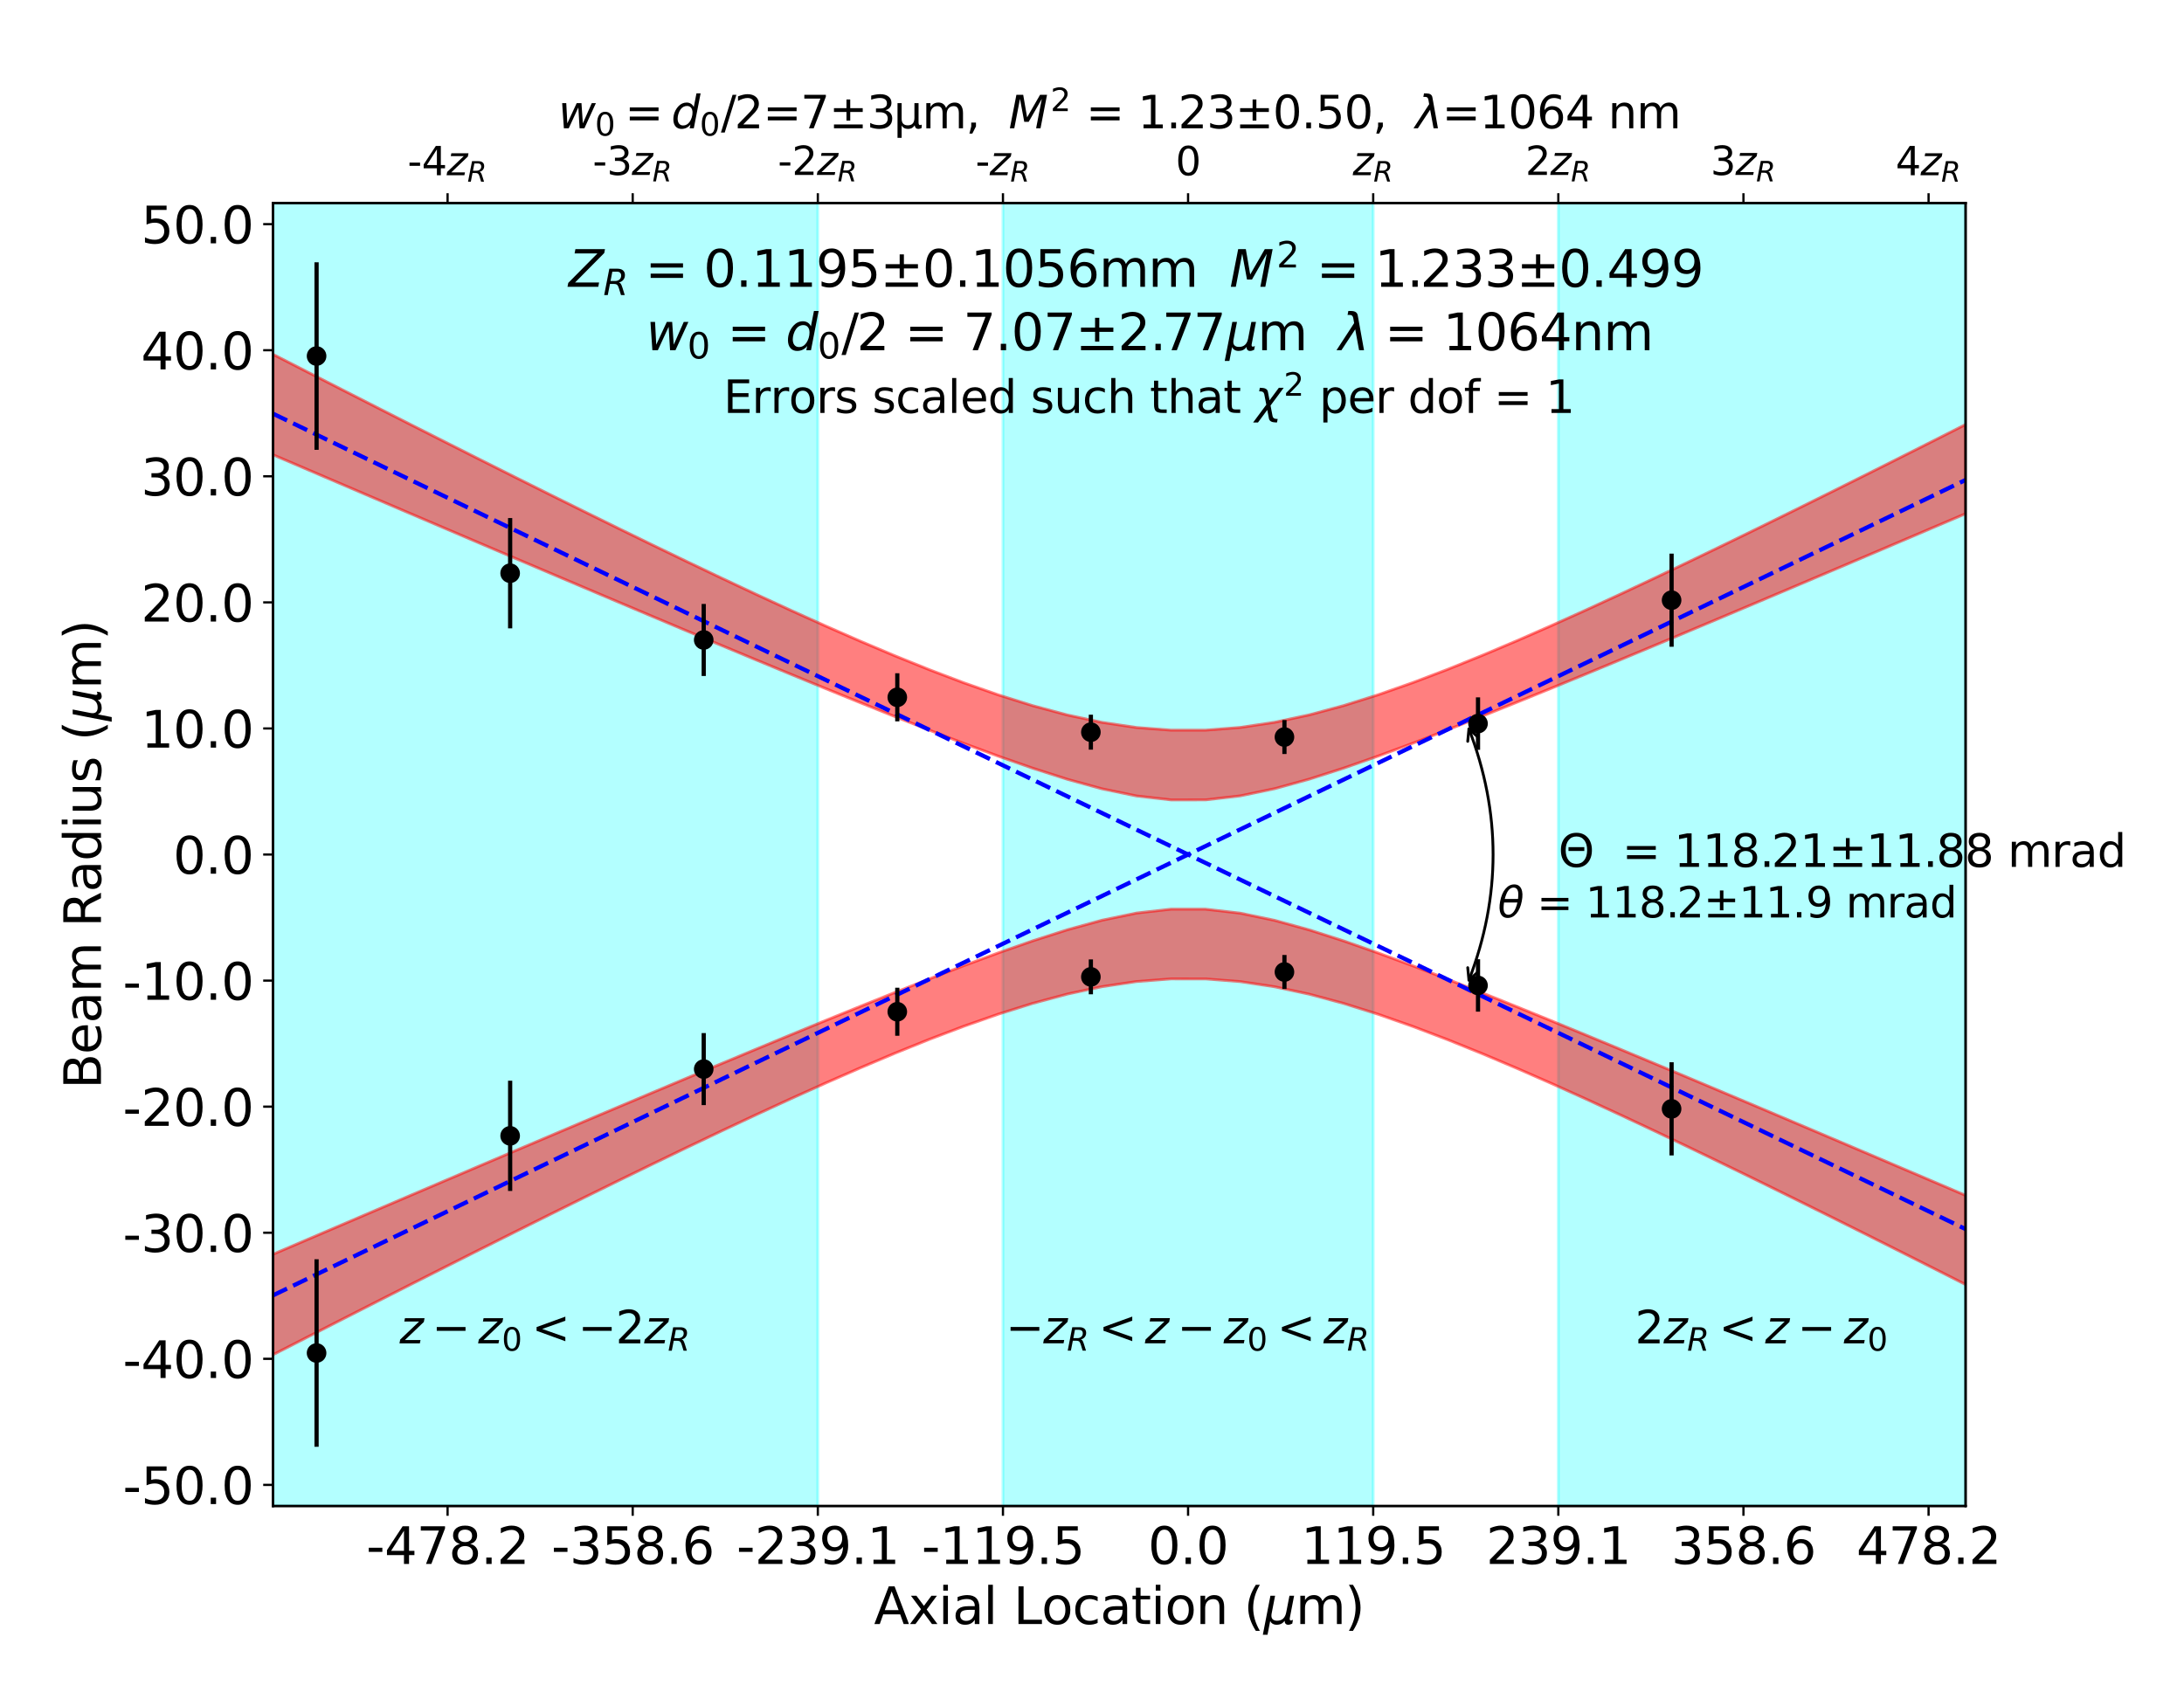 <?xml version="1.0" encoding="utf-8" standalone="no"?>
<!DOCTYPE svg PUBLIC "-//W3C//DTD SVG 1.1//EN"
  "http://www.w3.org/Graphics/SVG/1.1/DTD/svg11.dtd">
<svg xmlns:xlink="http://www.w3.org/1999/xlink" width="778.88pt" height="603.52pt" viewBox="0 0 778.88 603.52" xmlns="http://www.w3.org/2000/svg" version="1.1">
 <defs>
  <style type="text/css">*{stroke-linejoin: round; stroke-linecap: butt}</style>
 </defs>
 <g id="figure_1">
  <g id="patch_1">
   <path d="M 0 603.52 
L 778.88 603.52 
L 778.88 0 
L 0 0 
z
" style="fill: #ffffff"/>
  </g>
  <g id="axes_1">
   <g id="patch_2">
    <path d="M 97.36 537.133 
L 700.992 537.133 
L 700.992 72.422 
L 97.36 72.422 
z
" style="fill: #ffffff"/>
   </g>
   <g id="patch_3">
    <path d="M 357.683 537.133 
L 357.683 72.422 
L 489.725 72.422 
L 489.725 537.133 
z
" clip-path="url(#pf66aaee68e)" style="fill: #00ffff; opacity: 0.3; stroke: #00ffff; stroke-linejoin: miter"/>
   </g>
   <g id="patch_4">
    <path d="M 291.662 537.133 
L 291.662 72.422 
L 97.36 72.422 
L 97.36 537.133 
z
" clip-path="url(#pf66aaee68e)" style="fill: #00ffff; opacity: 0.3; stroke: #00ffff; stroke-linejoin: miter"/>
   </g>
   <g id="patch_5">
    <path d="M 555.746 537.133 
L 555.746 72.422 
L 700.992 72.422 
L 700.992 537.133 
z
" clip-path="url(#pf66aaee68e)" style="fill: #00ffff; opacity: 0.3; stroke: #00ffff; stroke-linejoin: miter"/>
   </g>
   <g id="PolyCollection_1">
    <defs>
     <path id="m6f025432c0" d="M 97.36 -477.152 
L 97.36 -441.32 
L 109.679 -436.038 
L 121.998 -430.761 
L 134.317 -425.488 
L 146.636 -420.22 
L 158.955 -414.959 
L 171.274 -409.704 
L 183.593 -404.457 
L 195.912 -399.218 
L 208.231 -393.991 
L 220.55 -388.775 
L 232.869 -383.575 
L 245.188 -378.391 
L 257.507 -373.229 
L 269.826 -368.092 
L 282.145 -362.988 
L 294.464 -357.923 
L 306.783 -352.91 
L 319.102 -347.965 
L 331.421 -343.109 
L 343.74 -338.375 
L 356.059 -333.814 
L 368.378 -329.503 
L 380.697 -325.561 
L 393.016 -322.176 
L 405.336 -319.62 
L 417.655 -318.224 
L 429.974 -318.237 
L 442.293 -319.657 
L 454.612 -322.23 
L 466.931 -325.627 
L 479.25 -329.577 
L 491.569 -333.894 
L 503.888 -338.459 
L 516.207 -343.195 
L 528.526 -348.053 
L 540.845 -353 
L 553.164 -358.014 
L 565.483 -363.079 
L 577.802 -368.184 
L 590.121 -373.321 
L 602.44 -378.484 
L 614.759 -383.668 
L 627.078 -388.869 
L 639.397 -394.084 
L 651.716 -399.312 
L 664.035 -404.55 
L 676.354 -409.798 
L 688.673 -415.053 
L 700.992 -420.315 
L 700.992 -452.118 
L 700.992 -452.118 
L 688.673 -445.883 
L 676.354 -439.674 
L 664.035 -433.495 
L 651.716 -427.35 
L 639.397 -421.245 
L 627.078 -415.185 
L 614.759 -409.177 
L 602.44 -403.232 
L 590.121 -397.36 
L 577.802 -391.575 
L 565.483 -385.895 
L 553.164 -380.341 
L 540.845 -374.94 
L 528.526 -369.729 
L 516.207 -364.752 
L 503.888 -360.066 
L 491.569 -355.743 
L 479.25 -351.871 
L 466.931 -348.555 
L 454.612 -345.914 
L 442.293 -344.065 
L 429.974 -343.107 
L 417.655 -343.098 
L 405.336 -344.039 
L 393.016 -345.873 
L 380.697 -348.501 
L 368.378 -351.806 
L 356.059 -355.669 
L 343.74 -359.985 
L 331.421 -364.666 
L 319.102 -369.638 
L 306.783 -374.845 
L 294.464 -380.242 
L 282.145 -385.794 
L 269.826 -391.472 
L 257.507 -397.255 
L 245.188 -403.126 
L 232.869 -409.07 
L 220.55 -415.076 
L 208.231 -421.136 
L 195.912 -427.241 
L 183.593 -433.385 
L 171.274 -439.563 
L 158.955 -445.772 
L 146.636 -452.006 
L 134.317 -458.264 
L 121.998 -464.542 
L 109.679 -470.839 
L 97.36 -477.152 
z
" style="stroke: #ff0000; stroke-opacity: 0.5"/>
    </defs>
    <g clip-path="url(#pf66aaee68e)">
     <use xlink:href="#m6f025432c0" x="0" y="603.52" style="fill: #ff0000; fill-opacity: 0.5; stroke: #ff0000; stroke-opacity: 0.5"/>
    </g>
   </g>
   <g id="PolyCollection_2">
    <defs>
     <path id="maf3e4f3b7d" d="M 97.36 -120.333 
L 97.36 -156.165 
L 109.679 -161.447 
L 121.998 -166.724 
L 134.317 -171.997 
L 146.636 -177.265 
L 158.955 -182.526 
L 171.274 -187.781 
L 183.593 -193.028 
L 195.912 -198.266 
L 208.231 -203.494 
L 220.55 -208.709 
L 232.869 -213.91 
L 245.188 -219.094 
L 257.507 -224.256 
L 269.826 -229.393 
L 282.145 -234.497 
L 294.464 -239.562 
L 306.783 -244.574 
L 319.102 -249.52 
L 331.421 -254.376 
L 343.74 -259.109 
L 356.059 -263.67 
L 368.378 -267.982 
L 380.697 -271.924 
L 393.016 -275.309 
L 405.336 -277.865 
L 417.655 -279.261 
L 429.974 -279.248 
L 442.293 -277.828 
L 454.612 -275.255 
L 466.931 -271.858 
L 479.25 -267.908 
L 491.569 -263.591 
L 503.888 -259.026 
L 516.207 -254.29 
L 528.526 -249.432 
L 540.845 -244.485 
L 553.164 -239.471 
L 565.483 -234.406 
L 577.802 -229.301 
L 590.121 -224.164 
L 602.44 -219.001 
L 614.759 -213.817 
L 627.078 -208.616 
L 639.397 -203.401 
L 651.716 -198.173 
L 664.035 -192.934 
L 676.354 -187.687 
L 688.673 -182.432 
L 700.992 -177.17 
L 700.992 -145.367 
L 700.992 -145.367 
L 688.673 -151.602 
L 676.354 -157.81 
L 664.035 -163.989 
L 651.716 -170.134 
L 639.397 -176.24 
L 627.078 -182.3 
L 614.759 -188.308 
L 602.44 -194.253 
L 590.121 -200.125 
L 577.802 -205.91 
L 565.483 -211.59 
L 553.164 -217.144 
L 540.845 -222.544 
L 528.526 -227.755 
L 516.207 -232.732 
L 503.888 -237.419 
L 491.569 -241.742 
L 479.25 -245.614 
L 466.931 -248.93 
L 454.612 -251.571 
L 442.293 -253.42 
L 429.974 -254.378 
L 417.655 -254.387 
L 405.336 -253.445 
L 393.016 -251.612 
L 380.697 -248.983 
L 368.378 -245.679 
L 356.059 -241.816 
L 343.74 -237.499 
L 331.421 -232.819 
L 319.102 -227.847 
L 306.783 -222.639 
L 294.464 -217.242 
L 282.145 -211.691 
L 269.826 -206.013 
L 257.507 -200.229 
L 245.188 -194.359 
L 232.869 -188.415 
L 220.55 -182.408 
L 208.231 -176.349 
L 195.912 -170.244 
L 183.593 -164.1 
L 171.274 -157.921 
L 158.955 -151.713 
L 146.636 -145.478 
L 134.317 -139.221 
L 121.998 -132.942 
L 109.679 -126.646 
L 97.36 -120.333 
z
" style="stroke: #ff0000; stroke-opacity: 0.5"/>
    </defs>
    <g clip-path="url(#pf66aaee68e)">
     <use xlink:href="#maf3e4f3b7d" x="0" y="603.52" style="fill: #ff0000; fill-opacity: 0.5; stroke: #ff0000; stroke-opacity: 0.5"/>
    </g>
   </g>
   <g id="matplotlib.axis_1">
    <g id="xtick_1">
     <g id="line2d_1">
      <defs>
       <path id="m83820f422a" d="M 0 0 
L 0 3.5 
" style="stroke: #000000; stroke-width: 0.8"/>
      </defs>
      <g>
       <use xlink:href="#m83820f422a" x="159.62" y="537.133" style="stroke: #000000; stroke-width: 0.8"/>
      </g>
     </g>
     <g id="text_1">
      <!-- -478.2 -->
      <g transform="translate(130.607 557.81) scale(0.18 -0.18)">
       <defs>
        <path id="DejaVuSans-2d" d="M 313 2009 
L 1997 2009 
L 1997 1497 
L 313 1497 
L 313 2009 
z
" transform="scale(0.016)"/>
        <path id="DejaVuSans-34" d="M 2419 4116 
L 825 1625 
L 2419 1625 
L 2419 4116 
z
M 2253 4666 
L 3047 4666 
L 3047 1625 
L 3713 1625 
L 3713 1100 
L 3047 1100 
L 3047 0 
L 2419 0 
L 2419 1100 
L 313 1100 
L 313 1709 
L 2253 4666 
z
" transform="scale(0.016)"/>
        <path id="DejaVuSans-37" d="M 525 4666 
L 3525 4666 
L 3525 4397 
L 1831 0 
L 1172 0 
L 2766 4134 
L 525 4134 
L 525 4666 
z
" transform="scale(0.016)"/>
        <path id="DejaVuSans-38" d="M 2034 2216 
Q 1584 2216 1326 1975 
Q 1069 1734 1069 1313 
Q 1069 891 1326 650 
Q 1584 409 2034 409 
Q 2484 409 2743 651 
Q 3003 894 3003 1313 
Q 3003 1734 2745 1975 
Q 2488 2216 2034 2216 
z
M 1403 2484 
Q 997 2584 770 2862 
Q 544 3141 544 3541 
Q 544 4100 942 4425 
Q 1341 4750 2034 4750 
Q 2731 4750 3128 4425 
Q 3525 4100 3525 3541 
Q 3525 3141 3298 2862 
Q 3072 2584 2669 2484 
Q 3125 2378 3379 2068 
Q 3634 1759 3634 1313 
Q 3634 634 3220 271 
Q 2806 -91 2034 -91 
Q 1263 -91 848 271 
Q 434 634 434 1313 
Q 434 1759 690 2068 
Q 947 2378 1403 2484 
z
M 1172 3481 
Q 1172 3119 1398 2916 
Q 1625 2713 2034 2713 
Q 2441 2713 2670 2916 
Q 2900 3119 2900 3481 
Q 2900 3844 2670 4047 
Q 2441 4250 2034 4250 
Q 1625 4250 1398 4047 
Q 1172 3844 1172 3481 
z
" transform="scale(0.016)"/>
        <path id="DejaVuSans-2e" d="M 684 794 
L 1344 794 
L 1344 0 
L 684 0 
L 684 794 
z
" transform="scale(0.016)"/>
        <path id="DejaVuSans-32" d="M 1228 531 
L 3431 531 
L 3431 0 
L 469 0 
L 469 531 
Q 828 903 1448 1529 
Q 2069 2156 2228 2338 
Q 2531 2678 2651 2914 
Q 2772 3150 2772 3378 
Q 2772 3750 2511 3984 
Q 2250 4219 1831 4219 
Q 1534 4219 1204 4116 
Q 875 4013 500 3803 
L 500 4441 
Q 881 4594 1212 4672 
Q 1544 4750 1819 4750 
Q 2544 4750 2975 4387 
Q 3406 4025 3406 3419 
Q 3406 3131 3298 2873 
Q 3191 2616 2906 2266 
Q 2828 2175 2409 1742 
Q 1991 1309 1228 531 
z
" transform="scale(0.016)"/>
       </defs>
       <use xlink:href="#DejaVuSans-2d"/>
       <use xlink:href="#DejaVuSans-34" x="36.084"/>
       <use xlink:href="#DejaVuSans-37" x="99.707"/>
       <use xlink:href="#DejaVuSans-38" x="163.33"/>
       <use xlink:href="#DejaVuSans-2e" x="226.953"/>
       <use xlink:href="#DejaVuSans-32" x="258.74"/>
      </g>
     </g>
    </g>
    <g id="xtick_2">
     <g id="line2d_2">
      <g>
       <use xlink:href="#m83820f422a" x="225.641" y="537.133" style="stroke: #000000; stroke-width: 0.8"/>
      </g>
     </g>
     <g id="text_2">
      <!-- -358.6 -->
      <g transform="translate(196.628 557.81) scale(0.18 -0.18)">
       <defs>
        <path id="DejaVuSans-33" d="M 2597 2516 
Q 3050 2419 3304 2112 
Q 3559 1806 3559 1356 
Q 3559 666 3084 287 
Q 2609 -91 1734 -91 
Q 1441 -91 1130 -33 
Q 819 25 488 141 
L 488 750 
Q 750 597 1062 519 
Q 1375 441 1716 441 
Q 2309 441 2620 675 
Q 2931 909 2931 1356 
Q 2931 1769 2642 2001 
Q 2353 2234 1838 2234 
L 1294 2234 
L 1294 2753 
L 1863 2753 
Q 2328 2753 2575 2939 
Q 2822 3125 2822 3475 
Q 2822 3834 2567 4026 
Q 2313 4219 1838 4219 
Q 1578 4219 1281 4162 
Q 984 4106 628 3988 
L 628 4550 
Q 988 4650 1302 4700 
Q 1616 4750 1894 4750 
Q 2613 4750 3031 4423 
Q 3450 4097 3450 3541 
Q 3450 3153 3228 2886 
Q 3006 2619 2597 2516 
z
" transform="scale(0.016)"/>
        <path id="DejaVuSans-35" d="M 691 4666 
L 3169 4666 
L 3169 4134 
L 1269 4134 
L 1269 2991 
Q 1406 3038 1543 3061 
Q 1681 3084 1819 3084 
Q 2600 3084 3056 2656 
Q 3513 2228 3513 1497 
Q 3513 744 3044 326 
Q 2575 -91 1722 -91 
Q 1428 -91 1123 -41 
Q 819 9 494 109 
L 494 744 
Q 775 591 1075 516 
Q 1375 441 1709 441 
Q 2250 441 2565 725 
Q 2881 1009 2881 1497 
Q 2881 1984 2565 2268 
Q 2250 2553 1709 2553 
Q 1456 2553 1204 2497 
Q 953 2441 691 2322 
L 691 4666 
z
" transform="scale(0.016)"/>
        <path id="DejaVuSans-36" d="M 2113 2584 
Q 1688 2584 1439 2293 
Q 1191 2003 1191 1497 
Q 1191 994 1439 701 
Q 1688 409 2113 409 
Q 2538 409 2786 701 
Q 3034 994 3034 1497 
Q 3034 2003 2786 2293 
Q 2538 2584 2113 2584 
z
M 3366 4563 
L 3366 3988 
Q 3128 4100 2886 4159 
Q 2644 4219 2406 4219 
Q 1781 4219 1451 3797 
Q 1122 3375 1075 2522 
Q 1259 2794 1537 2939 
Q 1816 3084 2150 3084 
Q 2853 3084 3261 2657 
Q 3669 2231 3669 1497 
Q 3669 778 3244 343 
Q 2819 -91 2113 -91 
Q 1303 -91 875 529 
Q 447 1150 447 2328 
Q 447 3434 972 4092 
Q 1497 4750 2381 4750 
Q 2619 4750 2861 4703 
Q 3103 4656 3366 4563 
z
" transform="scale(0.016)"/>
       </defs>
       <use xlink:href="#DejaVuSans-2d"/>
       <use xlink:href="#DejaVuSans-33" x="36.084"/>
       <use xlink:href="#DejaVuSans-35" x="99.707"/>
       <use xlink:href="#DejaVuSans-38" x="163.33"/>
       <use xlink:href="#DejaVuSans-2e" x="226.953"/>
       <use xlink:href="#DejaVuSans-36" x="258.74"/>
      </g>
     </g>
    </g>
    <g id="xtick_3">
     <g id="line2d_3">
      <g>
       <use xlink:href="#m83820f422a" x="291.662" y="537.133" style="stroke: #000000; stroke-width: 0.8"/>
      </g>
     </g>
     <g id="text_3">
      <!-- -239.1 -->
      <g transform="translate(262.649 557.81) scale(0.18 -0.18)">
       <defs>
        <path id="DejaVuSans-39" d="M 703 97 
L 703 672 
Q 941 559 1184 500 
Q 1428 441 1663 441 
Q 2288 441 2617 861 
Q 2947 1281 2994 2138 
Q 2813 1869 2534 1725 
Q 2256 1581 1919 1581 
Q 1219 1581 811 2004 
Q 403 2428 403 3163 
Q 403 3881 828 4315 
Q 1253 4750 1959 4750 
Q 2769 4750 3195 4129 
Q 3622 3509 3622 2328 
Q 3622 1225 3098 567 
Q 2575 -91 1691 -91 
Q 1453 -91 1209 -44 
Q 966 3 703 97 
z
M 1959 2075 
Q 2384 2075 2632 2365 
Q 2881 2656 2881 3163 
Q 2881 3666 2632 3958 
Q 2384 4250 1959 4250 
Q 1534 4250 1286 3958 
Q 1038 3666 1038 3163 
Q 1038 2656 1286 2365 
Q 1534 2075 1959 2075 
z
" transform="scale(0.016)"/>
        <path id="DejaVuSans-31" d="M 794 531 
L 1825 531 
L 1825 4091 
L 703 3866 
L 703 4441 
L 1819 4666 
L 2450 4666 
L 2450 531 
L 3481 531 
L 3481 0 
L 794 0 
L 794 531 
z
" transform="scale(0.016)"/>
       </defs>
       <use xlink:href="#DejaVuSans-2d"/>
       <use xlink:href="#DejaVuSans-32" x="36.084"/>
       <use xlink:href="#DejaVuSans-33" x="99.707"/>
       <use xlink:href="#DejaVuSans-39" x="163.33"/>
       <use xlink:href="#DejaVuSans-2e" x="226.953"/>
       <use xlink:href="#DejaVuSans-31" x="258.74"/>
      </g>
     </g>
    </g>
    <g id="xtick_4">
     <g id="line2d_4">
      <g>
       <use xlink:href="#m83820f422a" x="357.683" y="537.133" style="stroke: #000000; stroke-width: 0.8"/>
      </g>
     </g>
     <g id="text_4">
      <!-- -119.5 -->
      <g transform="translate(328.67 557.81) scale(0.18 -0.18)">
       <use xlink:href="#DejaVuSans-2d"/>
       <use xlink:href="#DejaVuSans-31" x="36.084"/>
       <use xlink:href="#DejaVuSans-31" x="99.707"/>
       <use xlink:href="#DejaVuSans-39" x="163.33"/>
       <use xlink:href="#DejaVuSans-2e" x="226.953"/>
       <use xlink:href="#DejaVuSans-35" x="258.74"/>
      </g>
     </g>
    </g>
    <g id="xtick_5">
     <g id="line2d_5">
      <g>
       <use xlink:href="#m83820f422a" x="423.704" y="537.133" style="stroke: #000000; stroke-width: 0.8"/>
      </g>
     </g>
     <g id="text_5">
      <!-- 0.0 -->
      <g transform="translate(409.391 557.81) scale(0.18 -0.18)">
       <defs>
        <path id="DejaVuSans-30" d="M 2034 4250 
Q 1547 4250 1301 3770 
Q 1056 3291 1056 2328 
Q 1056 1369 1301 889 
Q 1547 409 2034 409 
Q 2525 409 2770 889 
Q 3016 1369 3016 2328 
Q 3016 3291 2770 3770 
Q 2525 4250 2034 4250 
z
M 2034 4750 
Q 2819 4750 3233 4129 
Q 3647 3509 3647 2328 
Q 3647 1150 3233 529 
Q 2819 -91 2034 -91 
Q 1250 -91 836 529 
Q 422 1150 422 2328 
Q 422 3509 836 4129 
Q 1250 4750 2034 4750 
z
" transform="scale(0.016)"/>
       </defs>
       <use xlink:href="#DejaVuSans-30"/>
       <use xlink:href="#DejaVuSans-2e" x="63.623"/>
       <use xlink:href="#DejaVuSans-30" x="95.41"/>
      </g>
     </g>
    </g>
    <g id="xtick_6">
     <g id="line2d_6">
      <g>
       <use xlink:href="#m83820f422a" x="489.725" y="537.133" style="stroke: #000000; stroke-width: 0.8"/>
      </g>
     </g>
     <g id="text_6">
      <!-- 119.5 -->
      <g transform="translate(463.959 557.81) scale(0.18 -0.18)">
       <use xlink:href="#DejaVuSans-31"/>
       <use xlink:href="#DejaVuSans-31" x="63.623"/>
       <use xlink:href="#DejaVuSans-39" x="127.246"/>
       <use xlink:href="#DejaVuSans-2e" x="190.869"/>
       <use xlink:href="#DejaVuSans-35" x="222.656"/>
      </g>
     </g>
    </g>
    <g id="xtick_7">
     <g id="line2d_7">
      <g>
       <use xlink:href="#m83820f422a" x="555.746" y="537.133" style="stroke: #000000; stroke-width: 0.8"/>
      </g>
     </g>
     <g id="text_7">
      <!-- 239.1 -->
      <g transform="translate(529.98 557.81) scale(0.18 -0.18)">
       <use xlink:href="#DejaVuSans-32"/>
       <use xlink:href="#DejaVuSans-33" x="63.623"/>
       <use xlink:href="#DejaVuSans-39" x="127.246"/>
       <use xlink:href="#DejaVuSans-2e" x="190.869"/>
       <use xlink:href="#DejaVuSans-31" x="222.656"/>
      </g>
     </g>
    </g>
    <g id="xtick_8">
     <g id="line2d_8">
      <g>
       <use xlink:href="#m83820f422a" x="621.767" y="537.133" style="stroke: #000000; stroke-width: 0.8"/>
      </g>
     </g>
     <g id="text_8">
      <!-- 358.6 -->
      <g transform="translate(596.001 557.81) scale(0.18 -0.18)">
       <use xlink:href="#DejaVuSans-33"/>
       <use xlink:href="#DejaVuSans-35" x="63.623"/>
       <use xlink:href="#DejaVuSans-38" x="127.246"/>
       <use xlink:href="#DejaVuSans-2e" x="190.869"/>
       <use xlink:href="#DejaVuSans-36" x="222.656"/>
      </g>
     </g>
    </g>
    <g id="xtick_9">
     <g id="line2d_9">
      <g>
       <use xlink:href="#m83820f422a" x="687.788" y="537.133" style="stroke: #000000; stroke-width: 0.8"/>
      </g>
     </g>
     <g id="text_9">
      <!-- 478.2 -->
      <g transform="translate(662.022 557.81) scale(0.18 -0.18)">
       <use xlink:href="#DejaVuSans-34"/>
       <use xlink:href="#DejaVuSans-37" x="63.623"/>
       <use xlink:href="#DejaVuSans-38" x="127.246"/>
       <use xlink:href="#DejaVuSans-2e" x="190.869"/>
       <use xlink:href="#DejaVuSans-32" x="222.656"/>
      </g>
     </g>
    </g>
    <g id="text_10">
     <!-- Axial Location ($\mu$m) -->
     <g transform="translate(311.696 579.233) scale(0.18 -0.18)">
      <defs>
       <path id="DejaVuSans-41" d="M 2188 4044 
L 1331 1722 
L 3047 1722 
L 2188 4044 
z
M 1831 4666 
L 2547 4666 
L 4325 0 
L 3669 0 
L 3244 1197 
L 1141 1197 
L 716 0 
L 50 0 
L 1831 4666 
z
" transform="scale(0.016)"/>
       <path id="DejaVuSans-78" d="M 3513 3500 
L 2247 1797 
L 3578 0 
L 2900 0 
L 1881 1375 
L 863 0 
L 184 0 
L 1544 1831 
L 300 3500 
L 978 3500 
L 1906 2253 
L 2834 3500 
L 3513 3500 
z
" transform="scale(0.016)"/>
       <path id="DejaVuSans-69" d="M 603 3500 
L 1178 3500 
L 1178 0 
L 603 0 
L 603 3500 
z
M 603 4863 
L 1178 4863 
L 1178 4134 
L 603 4134 
L 603 4863 
z
" transform="scale(0.016)"/>
       <path id="DejaVuSans-61" d="M 2194 1759 
Q 1497 1759 1228 1600 
Q 959 1441 959 1056 
Q 959 750 1161 570 
Q 1363 391 1709 391 
Q 2188 391 2477 730 
Q 2766 1069 2766 1631 
L 2766 1759 
L 2194 1759 
z
M 3341 1997 
L 3341 0 
L 2766 0 
L 2766 531 
Q 2569 213 2275 61 
Q 1981 -91 1556 -91 
Q 1019 -91 701 211 
Q 384 513 384 1019 
Q 384 1609 779 1909 
Q 1175 2209 1959 2209 
L 2766 2209 
L 2766 2266 
Q 2766 2663 2505 2880 
Q 2244 3097 1772 3097 
Q 1472 3097 1187 3025 
Q 903 2953 641 2809 
L 641 3341 
Q 956 3463 1253 3523 
Q 1550 3584 1831 3584 
Q 2591 3584 2966 3190 
Q 3341 2797 3341 1997 
z
" transform="scale(0.016)"/>
       <path id="DejaVuSans-6c" d="M 603 4863 
L 1178 4863 
L 1178 0 
L 603 0 
L 603 4863 
z
" transform="scale(0.016)"/>
       <path id="DejaVuSans-20" transform="scale(0.016)"/>
       <path id="DejaVuSans-4c" d="M 628 4666 
L 1259 4666 
L 1259 531 
L 3531 531 
L 3531 0 
L 628 0 
L 628 4666 
z
" transform="scale(0.016)"/>
       <path id="DejaVuSans-6f" d="M 1959 3097 
Q 1497 3097 1228 2736 
Q 959 2375 959 1747 
Q 959 1119 1226 758 
Q 1494 397 1959 397 
Q 2419 397 2687 759 
Q 2956 1122 2956 1747 
Q 2956 2369 2687 2733 
Q 2419 3097 1959 3097 
z
M 1959 3584 
Q 2709 3584 3137 3096 
Q 3566 2609 3566 1747 
Q 3566 888 3137 398 
Q 2709 -91 1959 -91 
Q 1206 -91 779 398 
Q 353 888 353 1747 
Q 353 2609 779 3096 
Q 1206 3584 1959 3584 
z
" transform="scale(0.016)"/>
       <path id="DejaVuSans-63" d="M 3122 3366 
L 3122 2828 
Q 2878 2963 2633 3030 
Q 2388 3097 2138 3097 
Q 1578 3097 1268 2742 
Q 959 2388 959 1747 
Q 959 1106 1268 751 
Q 1578 397 2138 397 
Q 2388 397 2633 464 
Q 2878 531 3122 666 
L 3122 134 
Q 2881 22 2623 -34 
Q 2366 -91 2075 -91 
Q 1284 -91 818 406 
Q 353 903 353 1747 
Q 353 2603 823 3093 
Q 1294 3584 2113 3584 
Q 2378 3584 2631 3529 
Q 2884 3475 3122 3366 
z
" transform="scale(0.016)"/>
       <path id="DejaVuSans-74" d="M 1172 4494 
L 1172 3500 
L 2356 3500 
L 2356 3053 
L 1172 3053 
L 1172 1153 
Q 1172 725 1289 603 
Q 1406 481 1766 481 
L 2356 481 
L 2356 0 
L 1766 0 
Q 1100 0 847 248 
Q 594 497 594 1153 
L 594 3053 
L 172 3053 
L 172 3500 
L 594 3500 
L 594 4494 
L 1172 4494 
z
" transform="scale(0.016)"/>
       <path id="DejaVuSans-6e" d="M 3513 2113 
L 3513 0 
L 2938 0 
L 2938 2094 
Q 2938 2591 2744 2837 
Q 2550 3084 2163 3084 
Q 1697 3084 1428 2787 
Q 1159 2491 1159 1978 
L 1159 0 
L 581 0 
L 581 3500 
L 1159 3500 
L 1159 2956 
Q 1366 3272 1645 3428 
Q 1925 3584 2291 3584 
Q 2894 3584 3203 3211 
Q 3513 2838 3513 2113 
z
" transform="scale(0.016)"/>
       <path id="DejaVuSans-28" d="M 1984 4856 
Q 1566 4138 1362 3434 
Q 1159 2731 1159 2009 
Q 1159 1288 1364 580 
Q 1569 -128 1984 -844 
L 1484 -844 
Q 1016 -109 783 600 
Q 550 1309 550 2009 
Q 550 2706 781 3412 
Q 1013 4119 1484 4856 
L 1984 4856 
z
" transform="scale(0.016)"/>
       <path id="DejaVuSans-Oblique-3bc" d="M -84 -1331 
L 856 3500 
L 1434 3500 
L 1009 1322 
Q 997 1256 987 1175 
Q 978 1094 978 1013 
Q 978 722 1161 565 
Q 1344 409 1684 409 
Q 2147 409 2431 671 
Q 2716 934 2816 1459 
L 3213 3500 
L 3788 3500 
L 3266 809 
Q 3253 750 3248 706 
Q 3244 663 3244 628 
Q 3244 531 3283 486 
Q 3322 441 3406 441 
Q 3438 441 3492 456 
Q 3547 472 3647 513 
L 3559 50 
Q 3422 -19 3297 -55 
Q 3172 -91 3053 -91 
Q 2847 -91 2730 40 
Q 2613 172 2613 403 
Q 2438 153 2195 31 
Q 1953 -91 1625 -91 
Q 1334 -91 1117 43 
Q 900 178 831 397 
L 494 -1331 
L -84 -1331 
z
" transform="scale(0.016)"/>
       <path id="DejaVuSans-6d" d="M 3328 2828 
Q 3544 3216 3844 3400 
Q 4144 3584 4550 3584 
Q 5097 3584 5394 3201 
Q 5691 2819 5691 2113 
L 5691 0 
L 5113 0 
L 5113 2094 
Q 5113 2597 4934 2840 
Q 4756 3084 4391 3084 
Q 3944 3084 3684 2787 
Q 3425 2491 3425 1978 
L 3425 0 
L 2847 0 
L 2847 2094 
Q 2847 2600 2669 2842 
Q 2491 3084 2119 3084 
Q 1678 3084 1418 2786 
Q 1159 2488 1159 1978 
L 1159 0 
L 581 0 
L 581 3500 
L 1159 3500 
L 1159 2956 
Q 1356 3278 1631 3431 
Q 1906 3584 2284 3584 
Q 2666 3584 2933 3390 
Q 3200 3197 3328 2828 
z
" transform="scale(0.016)"/>
       <path id="DejaVuSans-29" d="M 513 4856 
L 1013 4856 
Q 1481 4119 1714 3412 
Q 1947 2706 1947 2009 
Q 1947 1309 1714 600 
Q 1481 -109 1013 -844 
L 513 -844 
Q 928 -128 1133 580 
Q 1338 1288 1338 2009 
Q 1338 2731 1133 3434 
Q 928 4138 513 4856 
z
" transform="scale(0.016)"/>
      </defs>
      <use xlink:href="#DejaVuSans-41" transform="translate(0 0.016)"/>
      <use xlink:href="#DejaVuSans-78" transform="translate(68.408 0.016)"/>
      <use xlink:href="#DejaVuSans-69" transform="translate(127.588 0.016)"/>
      <use xlink:href="#DejaVuSans-61" transform="translate(155.371 0.016)"/>
      <use xlink:href="#DejaVuSans-6c" transform="translate(216.65 0.016)"/>
      <use xlink:href="#DejaVuSans-20" transform="translate(244.434 0.016)"/>
      <use xlink:href="#DejaVuSans-4c" transform="translate(276.221 0.016)"/>
      <use xlink:href="#DejaVuSans-6f" transform="translate(331.934 0.016)"/>
      <use xlink:href="#DejaVuSans-63" transform="translate(393.115 0.016)"/>
      <use xlink:href="#DejaVuSans-61" transform="translate(448.096 0.016)"/>
      <use xlink:href="#DejaVuSans-74" transform="translate(509.375 0.016)"/>
      <use xlink:href="#DejaVuSans-69" transform="translate(548.584 0.016)"/>
      <use xlink:href="#DejaVuSans-6f" transform="translate(576.367 0.016)"/>
      <use xlink:href="#DejaVuSans-6e" transform="translate(637.549 0.016)"/>
      <use xlink:href="#DejaVuSans-20" transform="translate(700.928 0.016)"/>
      <use xlink:href="#DejaVuSans-28" transform="translate(732.715 0.016)"/>
      <use xlink:href="#DejaVuSans-Oblique-3bc" transform="translate(771.729 0.016)"/>
      <use xlink:href="#DejaVuSans-6d" transform="translate(835.352 0.016)"/>
      <use xlink:href="#DejaVuSans-29" transform="translate(932.764 0.016)"/>
     </g>
    </g>
   </g>
   <g id="matplotlib.axis_2">
    <g id="ytick_1">
     <g id="line2d_10">
      <defs>
       <path id="m8080ac8dfa" d="M 0 0 
L -3.5 0 
" style="stroke: #000000; stroke-width: 0.8"/>
      </defs>
      <g>
       <use xlink:href="#m8080ac8dfa" x="97.36" y="529.611" style="stroke: #000000; stroke-width: 0.8"/>
      </g>
     </g>
     <g id="text_11">
      <!-- -50.0 -->
      <g transform="translate(43.788 536.449) scale(0.18 -0.18)">
       <use xlink:href="#DejaVuSans-2d"/>
       <use xlink:href="#DejaVuSans-35" x="36.084"/>
       <use xlink:href="#DejaVuSans-30" x="99.707"/>
       <use xlink:href="#DejaVuSans-2e" x="163.33"/>
       <use xlink:href="#DejaVuSans-30" x="195.117"/>
      </g>
     </g>
    </g>
    <g id="ytick_2">
     <g id="line2d_11">
      <g>
       <use xlink:href="#m8080ac8dfa" x="97.36" y="484.644" style="stroke: #000000; stroke-width: 0.8"/>
      </g>
     </g>
     <g id="text_12">
      <!-- -40.0 -->
      <g transform="translate(43.788 491.483) scale(0.18 -0.18)">
       <use xlink:href="#DejaVuSans-2d"/>
       <use xlink:href="#DejaVuSans-34" x="36.084"/>
       <use xlink:href="#DejaVuSans-30" x="99.707"/>
       <use xlink:href="#DejaVuSans-2e" x="163.33"/>
       <use xlink:href="#DejaVuSans-30" x="195.117"/>
      </g>
     </g>
    </g>
    <g id="ytick_3">
     <g id="line2d_12">
      <g>
       <use xlink:href="#m8080ac8dfa" x="97.36" y="439.678" style="stroke: #000000; stroke-width: 0.8"/>
      </g>
     </g>
     <g id="text_13">
      <!-- -30.0 -->
      <g transform="translate(43.788 446.516) scale(0.18 -0.18)">
       <use xlink:href="#DejaVuSans-2d"/>
       <use xlink:href="#DejaVuSans-33" x="36.084"/>
       <use xlink:href="#DejaVuSans-30" x="99.707"/>
       <use xlink:href="#DejaVuSans-2e" x="163.33"/>
       <use xlink:href="#DejaVuSans-30" x="195.117"/>
      </g>
     </g>
    </g>
    <g id="ytick_4">
     <g id="line2d_13">
      <g>
       <use xlink:href="#m8080ac8dfa" x="97.36" y="394.711" style="stroke: #000000; stroke-width: 0.8"/>
      </g>
     </g>
     <g id="text_14">
      <!-- -20.0 -->
      <g transform="translate(43.788 401.549) scale(0.18 -0.18)">
       <use xlink:href="#DejaVuSans-2d"/>
       <use xlink:href="#DejaVuSans-32" x="36.084"/>
       <use xlink:href="#DejaVuSans-30" x="99.707"/>
       <use xlink:href="#DejaVuSans-2e" x="163.33"/>
       <use xlink:href="#DejaVuSans-30" x="195.117"/>
      </g>
     </g>
    </g>
    <g id="ytick_5">
     <g id="line2d_14">
      <g>
       <use xlink:href="#m8080ac8dfa" x="97.36" y="349.744" style="stroke: #000000; stroke-width: 0.8"/>
      </g>
     </g>
     <g id="text_15">
      <!-- -10.0 -->
      <g transform="translate(43.788 356.583) scale(0.18 -0.18)">
       <use xlink:href="#DejaVuSans-2d"/>
       <use xlink:href="#DejaVuSans-31" x="36.084"/>
       <use xlink:href="#DejaVuSans-30" x="99.707"/>
       <use xlink:href="#DejaVuSans-2e" x="163.33"/>
       <use xlink:href="#DejaVuSans-30" x="195.117"/>
      </g>
     </g>
    </g>
    <g id="ytick_6">
     <g id="line2d_15">
      <g>
       <use xlink:href="#m8080ac8dfa" x="97.36" y="304.778" style="stroke: #000000; stroke-width: 0.8"/>
      </g>
     </g>
     <g id="text_16">
      <!-- 0.0 -->
      <g transform="translate(61.734 311.616) scale(0.18 -0.18)">
       <use xlink:href="#DejaVuSans-30"/>
       <use xlink:href="#DejaVuSans-2e" x="63.623"/>
       <use xlink:href="#DejaVuSans-30" x="95.41"/>
      </g>
     </g>
    </g>
    <g id="ytick_7">
     <g id="line2d_16">
      <g>
       <use xlink:href="#m8080ac8dfa" x="97.36" y="259.811" style="stroke: #000000; stroke-width: 0.8"/>
      </g>
     </g>
     <g id="text_17">
      <!-- 10.0 -->
      <g transform="translate(50.282 266.65) scale(0.18 -0.18)">
       <use xlink:href="#DejaVuSans-31"/>
       <use xlink:href="#DejaVuSans-30" x="63.623"/>
       <use xlink:href="#DejaVuSans-2e" x="127.246"/>
       <use xlink:href="#DejaVuSans-30" x="159.033"/>
      </g>
     </g>
    </g>
    <g id="ytick_8">
     <g id="line2d_17">
      <g>
       <use xlink:href="#m8080ac8dfa" x="97.36" y="214.844" style="stroke: #000000; stroke-width: 0.8"/>
      </g>
     </g>
     <g id="text_18">
      <!-- 20.0 -->
      <g transform="translate(50.282 221.683) scale(0.18 -0.18)">
       <use xlink:href="#DejaVuSans-32"/>
       <use xlink:href="#DejaVuSans-30" x="63.623"/>
       <use xlink:href="#DejaVuSans-2e" x="127.246"/>
       <use xlink:href="#DejaVuSans-30" x="159.033"/>
      </g>
     </g>
    </g>
    <g id="ytick_9">
     <g id="line2d_18">
      <g>
       <use xlink:href="#m8080ac8dfa" x="97.36" y="169.878" style="stroke: #000000; stroke-width: 0.8"/>
      </g>
     </g>
     <g id="text_19">
      <!-- 30.0 -->
      <g transform="translate(50.282 176.716) scale(0.18 -0.18)">
       <use xlink:href="#DejaVuSans-33"/>
       <use xlink:href="#DejaVuSans-30" x="63.623"/>
       <use xlink:href="#DejaVuSans-2e" x="127.246"/>
       <use xlink:href="#DejaVuSans-30" x="159.033"/>
      </g>
     </g>
    </g>
    <g id="ytick_10">
     <g id="line2d_19">
      <g>
       <use xlink:href="#m8080ac8dfa" x="97.36" y="124.911" style="stroke: #000000; stroke-width: 0.8"/>
      </g>
     </g>
     <g id="text_20">
      <!-- 40.0 -->
      <g transform="translate(50.282 131.75) scale(0.18 -0.18)">
       <use xlink:href="#DejaVuSans-34"/>
       <use xlink:href="#DejaVuSans-30" x="63.623"/>
       <use xlink:href="#DejaVuSans-2e" x="127.246"/>
       <use xlink:href="#DejaVuSans-30" x="159.033"/>
      </g>
     </g>
    </g>
    <g id="ytick_11">
     <g id="line2d_20">
      <g>
       <use xlink:href="#m8080ac8dfa" x="97.36" y="79.944" style="stroke: #000000; stroke-width: 0.8"/>
      </g>
     </g>
     <g id="text_21">
      <!-- 50.0 -->
      <g transform="translate(50.282 86.783) scale(0.18 -0.18)">
       <use xlink:href="#DejaVuSans-35"/>
       <use xlink:href="#DejaVuSans-30" x="63.623"/>
       <use xlink:href="#DejaVuSans-2e" x="127.246"/>
       <use xlink:href="#DejaVuSans-30" x="159.033"/>
      </g>
     </g>
    </g>
    <g id="text_22">
     <!-- Beam Radius ($\mu$m) -->
     <g transform="translate(36.008 388.388) rotate(-90) scale(0.18 -0.18)">
      <defs>
       <path id="DejaVuSans-42" d="M 1259 2228 
L 1259 519 
L 2272 519 
Q 2781 519 3026 730 
Q 3272 941 3272 1375 
Q 3272 1813 3026 2020 
Q 2781 2228 2272 2228 
L 1259 2228 
z
M 1259 4147 
L 1259 2741 
L 2194 2741 
Q 2656 2741 2882 2914 
Q 3109 3088 3109 3444 
Q 3109 3797 2882 3972 
Q 2656 4147 2194 4147 
L 1259 4147 
z
M 628 4666 
L 2241 4666 
Q 2963 4666 3353 4366 
Q 3744 4066 3744 3513 
Q 3744 3084 3544 2831 
Q 3344 2578 2956 2516 
Q 3422 2416 3680 2098 
Q 3938 1781 3938 1306 
Q 3938 681 3513 340 
Q 3088 0 2303 0 
L 628 0 
L 628 4666 
z
" transform="scale(0.016)"/>
       <path id="DejaVuSans-65" d="M 3597 1894 
L 3597 1613 
L 953 1613 
Q 991 1019 1311 708 
Q 1631 397 2203 397 
Q 2534 397 2845 478 
Q 3156 559 3463 722 
L 3463 178 
Q 3153 47 2828 -22 
Q 2503 -91 2169 -91 
Q 1331 -91 842 396 
Q 353 884 353 1716 
Q 353 2575 817 3079 
Q 1281 3584 2069 3584 
Q 2775 3584 3186 3129 
Q 3597 2675 3597 1894 
z
M 3022 2063 
Q 3016 2534 2758 2815 
Q 2500 3097 2075 3097 
Q 1594 3097 1305 2825 
Q 1016 2553 972 2059 
L 3022 2063 
z
" transform="scale(0.016)"/>
       <path id="DejaVuSans-52" d="M 2841 2188 
Q 3044 2119 3236 1894 
Q 3428 1669 3622 1275 
L 4263 0 
L 3584 0 
L 2988 1197 
Q 2756 1666 2539 1819 
Q 2322 1972 1947 1972 
L 1259 1972 
L 1259 0 
L 628 0 
L 628 4666 
L 2053 4666 
Q 2853 4666 3247 4331 
Q 3641 3997 3641 3322 
Q 3641 2881 3436 2590 
Q 3231 2300 2841 2188 
z
M 1259 4147 
L 1259 2491 
L 2053 2491 
Q 2509 2491 2742 2702 
Q 2975 2913 2975 3322 
Q 2975 3731 2742 3939 
Q 2509 4147 2053 4147 
L 1259 4147 
z
" transform="scale(0.016)"/>
       <path id="DejaVuSans-64" d="M 2906 2969 
L 2906 4863 
L 3481 4863 
L 3481 0 
L 2906 0 
L 2906 525 
Q 2725 213 2448 61 
Q 2172 -91 1784 -91 
Q 1150 -91 751 415 
Q 353 922 353 1747 
Q 353 2572 751 3078 
Q 1150 3584 1784 3584 
Q 2172 3584 2448 3432 
Q 2725 3281 2906 2969 
z
M 947 1747 
Q 947 1113 1208 752 
Q 1469 391 1925 391 
Q 2381 391 2643 752 
Q 2906 1113 2906 1747 
Q 2906 2381 2643 2742 
Q 2381 3103 1925 3103 
Q 1469 3103 1208 2742 
Q 947 2381 947 1747 
z
" transform="scale(0.016)"/>
       <path id="DejaVuSans-75" d="M 544 1381 
L 544 3500 
L 1119 3500 
L 1119 1403 
Q 1119 906 1312 657 
Q 1506 409 1894 409 
Q 2359 409 2629 706 
Q 2900 1003 2900 1516 
L 2900 3500 
L 3475 3500 
L 3475 0 
L 2900 0 
L 2900 538 
Q 2691 219 2414 64 
Q 2138 -91 1772 -91 
Q 1169 -91 856 284 
Q 544 659 544 1381 
z
M 1991 3584 
L 1991 3584 
z
" transform="scale(0.016)"/>
       <path id="DejaVuSans-73" d="M 2834 3397 
L 2834 2853 
Q 2591 2978 2328 3040 
Q 2066 3103 1784 3103 
Q 1356 3103 1142 2972 
Q 928 2841 928 2578 
Q 928 2378 1081 2264 
Q 1234 2150 1697 2047 
L 1894 2003 
Q 2506 1872 2764 1633 
Q 3022 1394 3022 966 
Q 3022 478 2636 193 
Q 2250 -91 1575 -91 
Q 1294 -91 989 -36 
Q 684 19 347 128 
L 347 722 
Q 666 556 975 473 
Q 1284 391 1588 391 
Q 1994 391 2212 530 
Q 2431 669 2431 922 
Q 2431 1156 2273 1281 
Q 2116 1406 1581 1522 
L 1381 1569 
Q 847 1681 609 1914 
Q 372 2147 372 2553 
Q 372 3047 722 3315 
Q 1072 3584 1716 3584 
Q 2034 3584 2315 3537 
Q 2597 3491 2834 3397 
z
" transform="scale(0.016)"/>
      </defs>
      <use xlink:href="#DejaVuSans-42" transform="translate(0 0.016)"/>
      <use xlink:href="#DejaVuSans-65" transform="translate(68.604 0.016)"/>
      <use xlink:href="#DejaVuSans-61" transform="translate(130.127 0.016)"/>
      <use xlink:href="#DejaVuSans-6d" transform="translate(191.406 0.016)"/>
      <use xlink:href="#DejaVuSans-20" transform="translate(288.818 0.016)"/>
      <use xlink:href="#DejaVuSans-52" transform="translate(320.605 0.016)"/>
      <use xlink:href="#DejaVuSans-61" transform="translate(390.088 0.016)"/>
      <use xlink:href="#DejaVuSans-64" transform="translate(451.367 0.016)"/>
      <use xlink:href="#DejaVuSans-69" transform="translate(514.844 0.016)"/>
      <use xlink:href="#DejaVuSans-75" transform="translate(542.627 0.016)"/>
      <use xlink:href="#DejaVuSans-73" transform="translate(606.006 0.016)"/>
      <use xlink:href="#DejaVuSans-20" transform="translate(658.105 0.016)"/>
      <use xlink:href="#DejaVuSans-28" transform="translate(689.893 0.016)"/>
      <use xlink:href="#DejaVuSans-Oblique-3bc" transform="translate(728.906 0.016)"/>
      <use xlink:href="#DejaVuSans-6d" transform="translate(792.529 0.016)"/>
      <use xlink:href="#DejaVuSans-29" transform="translate(889.941 0.016)"/>
     </g>
    </g>
   </g>
   <g id="line2d_21">
    <path d="M 97.36 462.012 
L 700.992 171.179 
" clip-path="url(#pf66aaee68e)" style="fill: none; stroke-dasharray: 5.55,2.4; stroke-dashoffset: 0; stroke: #0000ff; stroke-width: 1.5"/>
   </g>
   <g id="line2d_22">
    <path d="M 97.36 147.544 
L 700.992 438.377 
" clip-path="url(#pf66aaee68e)" style="fill: none; stroke-dasharray: 5.55,2.4; stroke-dashoffset: 0; stroke: #0000ff; stroke-width: 1.5"/>
   </g>
   <g id="line2d_23">
    <defs>
     <path id="m6c619c7df0" d="M 0 3 
C 0.796 3 1.559 2.684 2.121 2.121 
C 2.684 1.559 3 0.796 3 0 
C 3 -0.796 2.684 -1.559 2.121 -2.121 
C 1.559 -2.684 0.796 -3 0 -3 
C -0.796 -3 -1.559 -2.684 -2.121 -2.121 
C -2.684 -1.559 -3 -0.796 -3 0 
C -3 0.796 -2.684 1.559 -2.121 2.121 
C -1.559 2.684 -0.796 3 0 3 
z
" style="stroke: #000000"/>
    </defs>
    <g clip-path="url(#pf66aaee68e)">
     <use xlink:href="#m6c619c7df0" x="112.9" y="126.983" style="stroke: #000000"/>
     <use xlink:href="#m6c619c7df0" x="181.934" y="204.441" style="stroke: #000000"/>
     <use xlink:href="#m6c619c7df0" x="250.968" y="228.25" style="stroke: #000000"/>
     <use xlink:href="#m6c619c7df0" x="320.002" y="248.705" style="stroke: #000000"/>
     <use xlink:href="#m6c619c7df0" x="389.037" y="261.14" style="stroke: #000000"/>
     <use xlink:href="#m6c619c7df0" x="458.071" y="262.877" style="stroke: #000000"/>
     <use xlink:href="#m6c619c7df0" x="527.105" y="258.077" style="stroke: #000000"/>
     <use xlink:href="#m6c619c7df0" x="596.139" y="214.067" style="stroke: #000000"/>
    </g>
   </g>
   <g id="line2d_24">
    <g clip-path="url(#pf66aaee68e)">
     <use xlink:href="#m6c619c7df0" x="112.9" y="482.572" style="stroke: #000000"/>
     <use xlink:href="#m6c619c7df0" x="181.934" y="405.114" style="stroke: #000000"/>
     <use xlink:href="#m6c619c7df0" x="250.968" y="381.305" style="stroke: #000000"/>
     <use xlink:href="#m6c619c7df0" x="320.002" y="360.85" style="stroke: #000000"/>
     <use xlink:href="#m6c619c7df0" x="389.037" y="348.415" style="stroke: #000000"/>
     <use xlink:href="#m6c619c7df0" x="458.071" y="346.678" style="stroke: #000000"/>
     <use xlink:href="#m6c619c7df0" x="527.105" y="351.478" style="stroke: #000000"/>
     <use xlink:href="#m6c619c7df0" x="596.139" y="395.488" style="stroke: #000000"/>
    </g>
   </g>
   <g id="line2d_25"/>
   <g id="line2d_26"/>
   <g id="LineCollection_1">
    <path d="M 112.9 160.421 
L 112.9 93.546 
" clip-path="url(#pf66aaee68e)" style="fill: none; stroke: #000000; stroke-width: 1.5"/>
    <path d="M 181.934 224.106 
L 181.934 184.776 
" clip-path="url(#pf66aaee68e)" style="fill: none; stroke: #000000; stroke-width: 1.5"/>
    <path d="M 250.968 241.099 
L 250.968 215.401 
" clip-path="url(#pf66aaee68e)" style="fill: none; stroke: #000000; stroke-width: 1.5"/>
    <path d="M 320.002 257.28 
L 320.002 240.131 
" clip-path="url(#pf66aaee68e)" style="fill: none; stroke: #000000; stroke-width: 1.5"/>
    <path d="M 389.037 267.364 
L 389.037 254.916 
" clip-path="url(#pf66aaee68e)" style="fill: none; stroke: #000000; stroke-width: 1.5"/>
    <path d="M 458.071 268.936 
L 458.071 256.819 
" clip-path="url(#pf66aaee68e)" style="fill: none; stroke: #000000; stroke-width: 1.5"/>
    <path d="M 527.105 267.427 
L 527.105 248.727 
" clip-path="url(#pf66aaee68e)" style="fill: none; stroke: #000000; stroke-width: 1.5"/>
    <path d="M 596.139 230.677 
L 596.139 197.456 
" clip-path="url(#pf66aaee68e)" style="fill: none; stroke: #000000; stroke-width: 1.5"/>
   </g>
   <g id="LineCollection_2">
    <path d="M 112.9 516.01 
L 112.9 449.134 
" clip-path="url(#pf66aaee68e)" style="fill: none; stroke: #000000; stroke-width: 1.5"/>
    <path d="M 181.934 424.779 
L 181.934 385.449 
" clip-path="url(#pf66aaee68e)" style="fill: none; stroke: #000000; stroke-width: 1.5"/>
    <path d="M 250.968 394.154 
L 250.968 368.456 
" clip-path="url(#pf66aaee68e)" style="fill: none; stroke: #000000; stroke-width: 1.5"/>
    <path d="M 320.002 369.425 
L 320.002 352.275 
" clip-path="url(#pf66aaee68e)" style="fill: none; stroke: #000000; stroke-width: 1.5"/>
    <path d="M 389.037 354.639 
L 389.037 342.191 
" clip-path="url(#pf66aaee68e)" style="fill: none; stroke: #000000; stroke-width: 1.5"/>
    <path d="M 458.071 352.737 
L 458.071 340.619 
" clip-path="url(#pf66aaee68e)" style="fill: none; stroke: #000000; stroke-width: 1.5"/>
    <path d="M 527.105 360.828 
L 527.105 342.128 
" clip-path="url(#pf66aaee68e)" style="fill: none; stroke: #000000; stroke-width: 1.5"/>
    <path d="M 596.139 412.099 
L 596.139 378.878 
" clip-path="url(#pf66aaee68e)" style="fill: none; stroke: #000000; stroke-width: 1.5"/>
   </g>
   <g id="line2d_27"/>
   <g id="line2d_28"/>
   <g id="patch_6">
    <path d="M 97.36 537.133 
L 97.36 72.422 
" style="fill: none; stroke: #000000; stroke-width: 0.8; stroke-linejoin: miter; stroke-linecap: square"/>
   </g>
   <g id="patch_7">
    <path d="M 700.992 537.133 
L 700.992 72.422 
" style="fill: none; stroke: #000000; stroke-width: 0.8; stroke-linejoin: miter; stroke-linecap: square"/>
   </g>
   <g id="patch_8">
    <path d="M 97.36 537.133 
L 700.992 537.133 
" style="fill: none; stroke: #000000; stroke-width: 0.8; stroke-linejoin: miter; stroke-linecap: square"/>
   </g>
   <g id="patch_9">
    <path d="M 97.36 72.422 
L 700.992 72.422 
" style="fill: none; stroke: #000000; stroke-width: 0.8; stroke-linejoin: miter; stroke-linecap: square"/>
   </g>
  </g>
  <g id="axes_2">
   <g id="matplotlib.axis_3">
    <g id="xtick_10">
     <g id="line2d_29">
      <defs>
       <path id="me2ca4d8b8d" d="M 0 0 
L 0 -3.5 
" style="stroke: #000000; stroke-width: 0.8"/>
      </defs>
      <g>
       <use xlink:href="#me2ca4d8b8d" x="159.62" y="72.422" style="stroke: #000000; stroke-width: 0.8"/>
      </g>
     </g>
     <g id="text_23">
      <!-- -4$z_R$ -->
      <g transform="translate(145.34 62.511) scale(0.14 -0.14)">
       <defs>
        <path id="DejaVuSans-Oblique-7a" d="M 744 3500 
L 3475 3500 
L 3372 2975 
L 738 459 
L 2913 459 
L 2822 0 
L -19 0 
L 84 525 
L 2719 3041 
L 653 3041 
L 744 3500 
z
" transform="scale(0.016)"/>
        <path id="DejaVuSans-Oblique-52" d="M 1613 4147 
L 1294 2491 
L 2106 2491 
Q 2584 2491 2879 2755 
Q 3175 3019 3175 3444 
Q 3175 3784 2976 3965 
Q 2778 4147 2406 4147 
L 1613 4147 
z
M 2772 2241 
Q 2972 2194 3105 2009 
Q 3238 1825 3413 1275 
L 3809 0 
L 3144 0 
L 2778 1197 
Q 2638 1659 2453 1815 
Q 2269 1972 1888 1972 
L 1191 1972 
L 806 0 
L 172 0 
L 1081 4666 
L 2503 4666 
Q 3150 4666 3495 4373 
Q 3841 4081 3841 3531 
Q 3841 3044 3547 2687 
Q 3253 2331 2772 2241 
z
" transform="scale(0.016)"/>
       </defs>
       <use xlink:href="#DejaVuSans-2d" transform="translate(0 0.094)"/>
       <use xlink:href="#DejaVuSans-34" transform="translate(36.084 0.094)"/>
       <use xlink:href="#DejaVuSans-Oblique-7a" transform="translate(99.707 0.094)"/>
       <use xlink:href="#DejaVuSans-Oblique-52" transform="translate(152.197 -16.312) scale(0.7)"/>
      </g>
     </g>
    </g>
    <g id="xtick_11">
     <g id="line2d_30">
      <g>
       <use xlink:href="#me2ca4d8b8d" x="225.641" y="72.422" style="stroke: #000000; stroke-width: 0.8"/>
      </g>
     </g>
     <g id="text_24">
      <!-- -3$z_R$ -->
      <g transform="translate(211.361 62.511) scale(0.14 -0.14)">
       <use xlink:href="#DejaVuSans-2d" transform="translate(0 0.781)"/>
       <use xlink:href="#DejaVuSans-33" transform="translate(36.084 0.781)"/>
       <use xlink:href="#DejaVuSans-Oblique-7a" transform="translate(99.707 0.781)"/>
       <use xlink:href="#DejaVuSans-Oblique-52" transform="translate(152.197 -15.625) scale(0.7)"/>
      </g>
     </g>
    </g>
    <g id="xtick_12">
     <g id="line2d_31">
      <g>
       <use xlink:href="#me2ca4d8b8d" x="291.662" y="72.422" style="stroke: #000000; stroke-width: 0.8"/>
      </g>
     </g>
     <g id="text_25">
      <!-- -2$z_R$ -->
      <g transform="translate(277.382 62.511) scale(0.14 -0.14)">
       <use xlink:href="#DejaVuSans-2d" transform="translate(0 0.781)"/>
       <use xlink:href="#DejaVuSans-32" transform="translate(36.084 0.781)"/>
       <use xlink:href="#DejaVuSans-Oblique-7a" transform="translate(99.707 0.781)"/>
       <use xlink:href="#DejaVuSans-Oblique-52" transform="translate(152.197 -15.625) scale(0.7)"/>
      </g>
     </g>
    </g>
    <g id="xtick_13">
     <g id="line2d_32">
      <g>
       <use xlink:href="#me2ca4d8b8d" x="357.683" y="72.422" style="stroke: #000000; stroke-width: 0.8"/>
      </g>
     </g>
     <g id="text_26">
      <!-- -$z_R$ -->
      <g transform="translate(347.883 62.511) scale(0.14 -0.14)">
       <use xlink:href="#DejaVuSans-2d" transform="translate(0 0.312)"/>
       <use xlink:href="#DejaVuSans-Oblique-7a" transform="translate(36.084 0.312)"/>
       <use xlink:href="#DejaVuSans-Oblique-52" transform="translate(88.574 -16.094) scale(0.7)"/>
      </g>
     </g>
    </g>
    <g id="xtick_14">
     <g id="line2d_33">
      <g>
       <use xlink:href="#me2ca4d8b8d" x="423.704" y="72.422" style="stroke: #000000; stroke-width: 0.8"/>
      </g>
     </g>
     <g id="text_27">
      <!-- 0 -->
      <g transform="translate(419.25 62.511) scale(0.14 -0.14)">
       <use xlink:href="#DejaVuSans-30"/>
      </g>
     </g>
    </g>
    <g id="xtick_15">
     <g id="line2d_34">
      <g>
       <use xlink:href="#me2ca4d8b8d" x="489.725" y="72.422" style="stroke: #000000; stroke-width: 0.8"/>
      </g>
     </g>
     <g id="text_28">
      <!-- $z_R$ -->
      <g transform="translate(482.445 62.511) scale(0.14 -0.14)">
       <use xlink:href="#DejaVuSans-Oblique-7a" transform="translate(0 0.312)"/>
       <use xlink:href="#DejaVuSans-Oblique-52" transform="translate(52.49 -16.094) scale(0.7)"/>
      </g>
     </g>
    </g>
    <g id="xtick_16">
     <g id="line2d_35">
      <g>
       <use xlink:href="#me2ca4d8b8d" x="555.746" y="72.422" style="stroke: #000000; stroke-width: 0.8"/>
      </g>
     </g>
     <g id="text_29">
      <!-- 2$z_R$ -->
      <g transform="translate(543.986 62.511) scale(0.14 -0.14)">
       <use xlink:href="#DejaVuSans-32" transform="translate(0 0.781)"/>
       <use xlink:href="#DejaVuSans-Oblique-7a" transform="translate(63.623 0.781)"/>
       <use xlink:href="#DejaVuSans-Oblique-52" transform="translate(116.113 -15.625) scale(0.7)"/>
      </g>
     </g>
    </g>
    <g id="xtick_17">
     <g id="line2d_36">
      <g>
       <use xlink:href="#me2ca4d8b8d" x="621.767" y="72.422" style="stroke: #000000; stroke-width: 0.8"/>
      </g>
     </g>
     <g id="text_30">
      <!-- 3$z_R$ -->
      <g transform="translate(610.007 62.511) scale(0.14 -0.14)">
       <use xlink:href="#DejaVuSans-33" transform="translate(0 0.781)"/>
       <use xlink:href="#DejaVuSans-Oblique-7a" transform="translate(63.623 0.781)"/>
       <use xlink:href="#DejaVuSans-Oblique-52" transform="translate(116.113 -15.625) scale(0.7)"/>
      </g>
     </g>
    </g>
    <g id="xtick_18">
     <g id="line2d_37">
      <g>
       <use xlink:href="#me2ca4d8b8d" x="687.788" y="72.422" style="stroke: #000000; stroke-width: 0.8"/>
      </g>
     </g>
     <g id="text_31">
      <!-- 4$z_R$ -->
      <g transform="translate(676.028 62.511) scale(0.14 -0.14)">
       <use xlink:href="#DejaVuSans-34" transform="translate(0 0.094)"/>
       <use xlink:href="#DejaVuSans-Oblique-7a" transform="translate(63.623 0.094)"/>
       <use xlink:href="#DejaVuSans-Oblique-52" transform="translate(116.113 -16.312) scale(0.7)"/>
      </g>
     </g>
    </g>
   </g>
   <g id="patch_10">
    <path d="M 97.36 537.133 
L 97.36 72.422 
" style="fill: none; stroke: #000000; stroke-width: 0.8; stroke-linejoin: miter; stroke-linecap: square"/>
   </g>
   <g id="patch_11">
    <path d="M 700.992 537.133 
L 700.992 72.422 
" style="fill: none; stroke: #000000; stroke-width: 0.8; stroke-linejoin: miter; stroke-linecap: square"/>
   </g>
   <g id="patch_12">
    <path d="M 97.36 537.133 
L 700.992 537.133 
" style="fill: none; stroke: #000000; stroke-width: 0.8; stroke-linejoin: miter; stroke-linecap: square"/>
   </g>
   <g id="patch_13">
    <path d="M 97.36 72.422 
L 700.992 72.422 
" style="fill: none; stroke: #000000; stroke-width: 0.8; stroke-linejoin: miter; stroke-linecap: square"/>
   </g>
   <g id="text_32">
    <!-- $\Theta$  = 118.21±11.88 mrad -->
    <g transform="translate(555.746 309.193) scale(0.16 -0.16)">
     <defs>
      <path id="DejaVuSans-398" d="M 1416 2750 
L 3622 2750 
L 3622 2219 
L 1416 2219 
L 1416 2750 
z
M 2522 4238 
Q 1834 4238 1431 3725 
Q 1025 3213 1025 2328 
Q 1025 1447 1429 934 
Q 1834 422 2522 422 
Q 3209 422 3613 934 
Q 4013 1447 4013 2328 
Q 4013 3213 3613 3725 
Q 3209 4238 2522 4238 
z
M 2522 4750 
Q 3503 4750 4090 4092 
Q 4678 3434 4678 2328 
Q 4678 1225 4091 569 
Q 3503 -91 2522 -91 
Q 1538 -91 950 566 
Q 359 1222 359 2328 
Q 359 3434 950 4094 
Q 1538 4750 2522 4750 
z
" transform="scale(0.016)"/>
      <path id="DejaVuSans-3d" d="M 678 2906 
L 4684 2906 
L 4684 2381 
L 678 2381 
L 678 2906 
z
M 678 1631 
L 4684 1631 
L 4684 1100 
L 678 1100 
L 678 1631 
z
" transform="scale(0.016)"/>
      <path id="DejaVuSans-b1" d="M 2944 4013 
L 2944 2803 
L 4684 2803 
L 4684 2272 
L 2944 2272 
L 2944 1063 
L 2419 1063 
L 2419 2272 
L 678 2272 
L 678 2803 
L 2419 2803 
L 2419 4013 
L 2944 4013 
z
M 678 531 
L 4684 531 
L 4684 0 
L 678 0 
L 678 531 
z
" transform="scale(0.016)"/>
      <path id="DejaVuSans-72" d="M 2631 2963 
Q 2534 3019 2420 3045 
Q 2306 3072 2169 3072 
Q 1681 3072 1420 2755 
Q 1159 2438 1159 1844 
L 1159 0 
L 581 0 
L 581 3500 
L 1159 3500 
L 1159 2956 
Q 1341 3275 1631 3429 
Q 1922 3584 2338 3584 
Q 2397 3584 2469 3576 
Q 2541 3569 2628 3553 
L 2631 2963 
z
" transform="scale(0.016)"/>
     </defs>
     <use xlink:href="#DejaVuSans-398" transform="translate(0 0.016)"/>
     <use xlink:href="#DejaVuSans-20" transform="translate(78.711 0.016)"/>
     <use xlink:href="#DejaVuSans-20" transform="translate(110.498 0.016)"/>
     <use xlink:href="#DejaVuSans-3d" transform="translate(142.285 0.016)"/>
     <use xlink:href="#DejaVuSans-20" transform="translate(226.074 0.016)"/>
     <use xlink:href="#DejaVuSans-31" transform="translate(257.861 0.016)"/>
     <use xlink:href="#DejaVuSans-31" transform="translate(321.484 0.016)"/>
     <use xlink:href="#DejaVuSans-38" transform="translate(385.107 0.016)"/>
     <use xlink:href="#DejaVuSans-2e" transform="translate(448.73 0.016)"/>
     <use xlink:href="#DejaVuSans-32" transform="translate(475.018 0.016)"/>
     <use xlink:href="#DejaVuSans-31" transform="translate(538.641 0.016)"/>
     <use xlink:href="#DejaVuSans-b1" transform="translate(602.264 0.016)"/>
     <use xlink:href="#DejaVuSans-31" transform="translate(686.053 0.016)"/>
     <use xlink:href="#DejaVuSans-31" transform="translate(749.676 0.016)"/>
     <use xlink:href="#DejaVuSans-2e" transform="translate(813.299 0.016)"/>
     <use xlink:href="#DejaVuSans-38" transform="translate(842.461 0.016)"/>
     <use xlink:href="#DejaVuSans-38" transform="translate(906.084 0.016)"/>
     <use xlink:href="#DejaVuSans-20" transform="translate(969.707 0.016)"/>
     <use xlink:href="#DejaVuSans-6d" transform="translate(1001.494 0.016)"/>
     <use xlink:href="#DejaVuSans-72" transform="translate(1098.906 0.016)"/>
     <use xlink:href="#DejaVuSans-61" transform="translate(1140.02 0.016)"/>
     <use xlink:href="#DejaVuSans-64" transform="translate(1201.299 0.016)"/>
    </g>
   </g>
   <g id="patch_14">
    <path d="M 523.866 259.968 
Q 541.09 304.776 523.868 349.583 
" style="fill: none; stroke: #000000; stroke-linecap: round"/>
    <path d="M 523.435 264.419 
L 523.866 259.968 
L 527.168 262.984 
" style="fill: none; stroke: #000000; stroke-linecap: round"/>
    <path d="M 527.17 346.567 
L 523.868 349.583 
L 523.436 345.132 
" style="fill: none; stroke: #000000; stroke-linecap: round"/>
   </g>
   <g id="text_33">
    <!-- $-z_R&lt;z-z_0&lt;z_R$ -->
    <g transform="translate(358.664 479.244) scale(0.16 -0.16)">
     <defs>
      <path id="DejaVuSans-2212" d="M 678 2272 
L 4684 2272 
L 4684 1741 
L 678 1741 
L 678 2272 
z
" transform="scale(0.016)"/>
      <path id="DejaVuSans-3c" d="M 4684 3150 
L 1459 2003 
L 4684 863 
L 4684 294 
L 678 1747 
L 678 2266 
L 4684 3719 
L 4684 3150 
z
" transform="scale(0.016)"/>
     </defs>
     <use xlink:href="#DejaVuSans-2212" transform="translate(0 0.891)"/>
     <use xlink:href="#DejaVuSans-Oblique-7a" transform="translate(83.789 0.891)"/>
     <use xlink:href="#DejaVuSans-Oblique-52" transform="translate(136.279 -15.516) scale(0.7)"/>
     <use xlink:href="#DejaVuSans-3c" transform="translate(207.134 0.891)"/>
     <use xlink:href="#DejaVuSans-Oblique-7a" transform="translate(310.405 0.891)"/>
     <use xlink:href="#DejaVuSans-2212" transform="translate(382.378 0.891)"/>
     <use xlink:href="#DejaVuSans-Oblique-7a" transform="translate(485.649 0.891)"/>
     <use xlink:href="#DejaVuSans-30" transform="translate(538.14 -15.516) scale(0.7)"/>
     <use xlink:href="#DejaVuSans-3c" transform="translate(604.893 0.891)"/>
     <use xlink:href="#DejaVuSans-Oblique-7a" transform="translate(708.164 0.891)"/>
     <use xlink:href="#DejaVuSans-Oblique-52" transform="translate(760.654 -15.516) scale(0.7)"/>
    </g>
   </g>
   <g id="text_34">
    <!-- $2z_R &lt; z-z_0$ -->
    <g transform="translate(583.089 479.244) scale(0.16 -0.16)">
     <use xlink:href="#DejaVuSans-32" transform="translate(0 0.781)"/>
     <use xlink:href="#DejaVuSans-Oblique-7a" transform="translate(63.623 0.781)"/>
     <use xlink:href="#DejaVuSans-Oblique-52" transform="translate(116.113 -15.625) scale(0.7)"/>
     <use xlink:href="#DejaVuSans-3c" transform="translate(186.968 0.781)"/>
     <use xlink:href="#DejaVuSans-Oblique-7a" transform="translate(290.239 0.781)"/>
     <use xlink:href="#DejaVuSans-2212" transform="translate(362.212 0.781)"/>
     <use xlink:href="#DejaVuSans-Oblique-7a" transform="translate(465.483 0.781)"/>
     <use xlink:href="#DejaVuSans-30" transform="translate(517.974 -15.625) scale(0.7)"/>
    </g>
   </g>
   <g id="text_35">
    <!-- $z-z_0 &lt; -2z_R$ -->
    <g transform="translate(142.511 479.244) scale(0.16 -0.16)">
     <use xlink:href="#DejaVuSans-Oblique-7a" transform="translate(0 0.781)"/>
     <use xlink:href="#DejaVuSans-2212" transform="translate(71.973 0.781)"/>
     <use xlink:href="#DejaVuSans-Oblique-7a" transform="translate(175.244 0.781)"/>
     <use xlink:href="#DejaVuSans-30" transform="translate(227.734 -15.625) scale(0.7)"/>
     <use xlink:href="#DejaVuSans-3c" transform="translate(294.487 0.781)"/>
     <use xlink:href="#DejaVuSans-2212" transform="translate(397.759 0.781)"/>
     <use xlink:href="#DejaVuSans-32" transform="translate(481.548 0.781)"/>
     <use xlink:href="#DejaVuSans-Oblique-7a" transform="translate(545.171 0.781)"/>
     <use xlink:href="#DejaVuSans-Oblique-52" transform="translate(597.661 -15.625) scale(0.7)"/>
    </g>
   </g>
   <g id="text_36">
    <!-- $Z_R$ = 0.1195$\pm$0.1056mm  $M^2$ = 1.233$\pm$0.499 -->
    <g transform="translate(202.795 102.428) scale(0.18 -0.18)">
     <defs>
      <path id="DejaVuSans-Oblique-5a" d="M 838 4666 
L 4500 4666 
L 4409 4184 
L 794 531 
L 3769 531 
L 3669 0 
L -141 0 
L -50 481 
L 3566 4134 
L 738 4134 
L 838 4666 
z
" transform="scale(0.016)"/>
      <path id="DejaVuSans-Oblique-4d" d="M 1081 4666 
L 2028 4666 
L 2572 1522 
L 4378 4666 
L 5350 4666 
L 4441 0 
L 3828 0 
L 4622 4091 
L 2791 897 
L 2175 897 
L 1581 4103 
L 788 0 
L 172 0 
L 1081 4666 
z
" transform="scale(0.016)"/>
     </defs>
     <use xlink:href="#DejaVuSans-Oblique-5a" transform="translate(0 0.766)"/>
     <use xlink:href="#DejaVuSans-Oblique-52" transform="translate(68.506 -15.641) scale(0.7)"/>
     <use xlink:href="#DejaVuSans-20" transform="translate(119.878 0.766)"/>
     <use xlink:href="#DejaVuSans-3d" transform="translate(151.665 0.766)"/>
     <use xlink:href="#DejaVuSans-20" transform="translate(235.454 0.766)"/>
     <use xlink:href="#DejaVuSans-30" transform="translate(267.241 0.766)"/>
     <use xlink:href="#DejaVuSans-2e" transform="translate(330.864 0.766)"/>
     <use xlink:href="#DejaVuSans-31" transform="translate(362.651 0.766)"/>
     <use xlink:href="#DejaVuSans-31" transform="translate(426.274 0.766)"/>
     <use xlink:href="#DejaVuSans-39" transform="translate(489.897 0.766)"/>
     <use xlink:href="#DejaVuSans-35" transform="translate(553.521 0.766)"/>
     <use xlink:href="#DejaVuSans-b1" transform="translate(617.144 0.766)"/>
     <use xlink:href="#DejaVuSans-30" transform="translate(700.933 0.766)"/>
     <use xlink:href="#DejaVuSans-2e" transform="translate(764.556 0.766)"/>
     <use xlink:href="#DejaVuSans-31" transform="translate(796.343 0.766)"/>
     <use xlink:href="#DejaVuSans-30" transform="translate(859.966 0.766)"/>
     <use xlink:href="#DejaVuSans-35" transform="translate(923.589 0.766)"/>
     <use xlink:href="#DejaVuSans-36" transform="translate(987.212 0.766)"/>
     <use xlink:href="#DejaVuSans-6d" transform="translate(1050.835 0.766)"/>
     <use xlink:href="#DejaVuSans-6d" transform="translate(1148.247 0.766)"/>
     <use xlink:href="#DejaVuSans-20" transform="translate(1245.659 0.766)"/>
     <use xlink:href="#DejaVuSans-20" transform="translate(1277.446 0.766)"/>
     <use xlink:href="#DejaVuSans-Oblique-4d" transform="translate(1309.233 0.766)"/>
     <use xlink:href="#DejaVuSans-32" transform="translate(1402.529 39.047) scale(0.7)"/>
     <use xlink:href="#DejaVuSans-20" transform="translate(1449.8 0.766)"/>
     <use xlink:href="#DejaVuSans-3d" transform="translate(1481.587 0.766)"/>
     <use xlink:href="#DejaVuSans-20" transform="translate(1565.376 0.766)"/>
     <use xlink:href="#DejaVuSans-31" transform="translate(1597.163 0.766)"/>
     <use xlink:href="#DejaVuSans-2e" transform="translate(1660.786 0.766)"/>
     <use xlink:href="#DejaVuSans-32" transform="translate(1687.073 0.766)"/>
     <use xlink:href="#DejaVuSans-33" transform="translate(1750.696 0.766)"/>
     <use xlink:href="#DejaVuSans-33" transform="translate(1814.32 0.766)"/>
     <use xlink:href="#DejaVuSans-b1" transform="translate(1877.943 0.766)"/>
     <use xlink:href="#DejaVuSans-30" transform="translate(1961.732 0.766)"/>
     <use xlink:href="#DejaVuSans-2e" transform="translate(2025.355 0.766)"/>
     <use xlink:href="#DejaVuSans-34" transform="translate(2057.142 0.766)"/>
     <use xlink:href="#DejaVuSans-39" transform="translate(2120.765 0.766)"/>
     <use xlink:href="#DejaVuSans-39" transform="translate(2184.388 0.766)"/>
    </g>
   </g>
   <g id="text_37">
    <!-- $w_0$ = $d_0$/2 = 7.07$\pm$2.77$\mu$m  $\lambda$ = 1064nm -->
    <g transform="translate(230.408 124.911) scale(0.18 -0.18)">
     <defs>
      <path id="DejaVuSans-Oblique-77" d="M 544 3500 
L 1113 3500 
L 1259 684 
L 2566 3500 
L 3231 3500 
L 3425 684 
L 4666 3500 
L 5241 3500 
L 3641 0 
L 2969 0 
L 2797 2900 
L 1459 0 
L 781 0 
L 544 3500 
z
" transform="scale(0.016)"/>
      <path id="DejaVuSans-Oblique-64" d="M 2675 525 
Q 2444 222 2128 65 
Q 1813 -91 1428 -91 
Q 903 -91 598 267 
Q 294 625 294 1247 
Q 294 1766 478 2236 
Q 663 2706 1013 3078 
Q 1244 3325 1534 3454 
Q 1825 3584 2144 3584 
Q 2481 3584 2739 3421 
Q 2997 3259 3138 2956 
L 3513 4863 
L 4091 4863 
L 3144 0 
L 2566 0 
L 2675 525 
z
M 891 1350 
Q 891 897 1095 644 
Q 1300 391 1663 391 
Q 1931 391 2161 520 
Q 2391 650 2566 903 
Q 2750 1166 2856 1509 
Q 2963 1853 2963 2188 
Q 2963 2622 2758 2865 
Q 2553 3109 2194 3109 
Q 1922 3109 1687 2981 
Q 1453 2853 1288 2613 
Q 1106 2353 998 2009 
Q 891 1666 891 1350 
z
" transform="scale(0.016)"/>
      <path id="DejaVuSans-2f" d="M 1625 4666 
L 2156 4666 
L 531 -594 
L 0 -594 
L 1625 4666 
z
" transform="scale(0.016)"/>
      <path id="DejaVuSans-Oblique-3bb" d="M 2350 4316 
L 3125 0 
L 2516 0 
L 2038 2588 
L 328 0 
L -281 0 
L 1903 3356 
L 1794 3975 
Q 1725 4369 1391 4369 
L 1091 4369 
L 1184 4863 
L 1550 4856 
Q 2253 4847 2350 4316 
z
" transform="scale(0.016)"/>
     </defs>
     <use xlink:href="#DejaVuSans-Oblique-77" transform="translate(0 0.016)"/>
     <use xlink:href="#DejaVuSans-30" transform="translate(81.787 -16.391) scale(0.7)"/>
     <use xlink:href="#DejaVuSans-20" transform="translate(129.058 0.016)"/>
     <use xlink:href="#DejaVuSans-3d" transform="translate(160.845 0.016)"/>
     <use xlink:href="#DejaVuSans-20" transform="translate(244.634 0.016)"/>
     <use xlink:href="#DejaVuSans-Oblique-64" transform="translate(276.421 0.016)"/>
     <use xlink:href="#DejaVuSans-30" transform="translate(339.897 -16.391) scale(0.7)"/>
     <use xlink:href="#DejaVuSans-2f" transform="translate(387.168 0.016)"/>
     <use xlink:href="#DejaVuSans-32" transform="translate(417.234 0.016)"/>
     <use xlink:href="#DejaVuSans-20" transform="translate(480.857 0.016)"/>
     <use xlink:href="#DejaVuSans-3d" transform="translate(512.645 0.016)"/>
     <use xlink:href="#DejaVuSans-20" transform="translate(596.434 0.016)"/>
     <use xlink:href="#DejaVuSans-37" transform="translate(628.221 0.016)"/>
     <use xlink:href="#DejaVuSans-2e" transform="translate(691.844 0.016)"/>
     <use xlink:href="#DejaVuSans-30" transform="translate(723.631 0.016)"/>
     <use xlink:href="#DejaVuSans-37" transform="translate(787.254 0.016)"/>
     <use xlink:href="#DejaVuSans-b1" transform="translate(850.877 0.016)"/>
     <use xlink:href="#DejaVuSans-32" transform="translate(934.666 0.016)"/>
     <use xlink:href="#DejaVuSans-2e" transform="translate(998.289 0.016)"/>
     <use xlink:href="#DejaVuSans-37" transform="translate(1022.326 0.016)"/>
     <use xlink:href="#DejaVuSans-37" transform="translate(1084.199 0.016)"/>
     <use xlink:href="#DejaVuSans-Oblique-3bc" transform="translate(1147.822 0.016)"/>
     <use xlink:href="#DejaVuSans-6d" transform="translate(1211.445 0.016)"/>
     <use xlink:href="#DejaVuSans-20" transform="translate(1308.857 0.016)"/>
     <use xlink:href="#DejaVuSans-20" transform="translate(1340.645 0.016)"/>
     <use xlink:href="#DejaVuSans-Oblique-3bb" transform="translate(1372.432 0.016)"/>
     <use xlink:href="#DejaVuSans-20" transform="translate(1431.611 0.016)"/>
     <use xlink:href="#DejaVuSans-3d" transform="translate(1463.398 0.016)"/>
     <use xlink:href="#DejaVuSans-20" transform="translate(1547.188 0.016)"/>
     <use xlink:href="#DejaVuSans-31" transform="translate(1578.975 0.016)"/>
     <use xlink:href="#DejaVuSans-30" transform="translate(1642.598 0.016)"/>
     <use xlink:href="#DejaVuSans-36" transform="translate(1706.221 0.016)"/>
     <use xlink:href="#DejaVuSans-34" transform="translate(1769.844 0.016)"/>
     <use xlink:href="#DejaVuSans-6e" transform="translate(1833.467 0.016)"/>
     <use xlink:href="#DejaVuSans-6d" transform="translate(1896.846 0.016)"/>
    </g>
   </g>
   <g id="text_38">
    <!-- Errors scaled such that $\chi^2$ per dof = 1 -->
    <g transform="translate(258.022 147.394) scale(0.16 -0.16)">
     <defs>
      <path id="DejaVuSans-45" d="M 628 4666 
L 3578 4666 
L 3578 4134 
L 1259 4134 
L 1259 2753 
L 3481 2753 
L 3481 2222 
L 1259 2222 
L 1259 531 
L 3634 531 
L 3634 0 
L 628 0 
L 628 4666 
z
" transform="scale(0.016)"/>
      <path id="DejaVuSans-68" d="M 3513 2113 
L 3513 0 
L 2938 0 
L 2938 2094 
Q 2938 2591 2744 2837 
Q 2550 3084 2163 3084 
Q 1697 3084 1428 2787 
Q 1159 2491 1159 1978 
L 1159 0 
L 581 0 
L 581 4863 
L 1159 4863 
L 1159 2956 
Q 1366 3272 1645 3428 
Q 1925 3584 2291 3584 
Q 2894 3584 3203 3211 
Q 3513 2838 3513 2113 
z
" transform="scale(0.016)"/>
      <path id="DejaVuSans-Oblique-3c7" d="M 1922 -781 
L 1691 416 
L 394 -1334 
L -284 -1334 
L 1553 1141 
L 1269 2613 
Q 1194 3006 713 3006 
L 559 3006 
L 653 3500 
L 872 3494 
Q 1675 3472 1775 2950 
L 2006 1753 
L 3303 3503 
L 3981 3503 
L 2144 1028 
L 2428 -444 
Q 2503 -838 2984 -838 
L 3138 -838 
L 3044 -1331 
L 2825 -1325 
Q 2022 -1303 1922 -781 
z
" transform="scale(0.016)"/>
      <path id="DejaVuSans-70" d="M 1159 525 
L 1159 -1331 
L 581 -1331 
L 581 3500 
L 1159 3500 
L 1159 2969 
Q 1341 3281 1617 3432 
Q 1894 3584 2278 3584 
Q 2916 3584 3314 3078 
Q 3713 2572 3713 1747 
Q 3713 922 3314 415 
Q 2916 -91 2278 -91 
Q 1894 -91 1617 61 
Q 1341 213 1159 525 
z
M 3116 1747 
Q 3116 2381 2855 2742 
Q 2594 3103 2138 3103 
Q 1681 3103 1420 2742 
Q 1159 2381 1159 1747 
Q 1159 1113 1420 752 
Q 1681 391 2138 391 
Q 2594 391 2855 752 
Q 3116 1113 3116 1747 
z
" transform="scale(0.016)"/>
      <path id="DejaVuSans-66" d="M 2375 4863 
L 2375 4384 
L 1825 4384 
Q 1516 4384 1395 4259 
Q 1275 4134 1275 3809 
L 1275 3500 
L 2222 3500 
L 2222 3053 
L 1275 3053 
L 1275 0 
L 697 0 
L 697 3053 
L 147 3053 
L 147 3500 
L 697 3500 
L 697 3744 
Q 697 4328 969 4595 
Q 1241 4863 1831 4863 
L 2375 4863 
z
" transform="scale(0.016)"/>
     </defs>
     <use xlink:href="#DejaVuSans-45" transform="translate(0 0.766)"/>
     <use xlink:href="#DejaVuSans-72" transform="translate(63.184 0.766)"/>
     <use xlink:href="#DejaVuSans-72" transform="translate(104.297 0.766)"/>
     <use xlink:href="#DejaVuSans-6f" transform="translate(145.41 0.766)"/>
     <use xlink:href="#DejaVuSans-72" transform="translate(206.592 0.766)"/>
     <use xlink:href="#DejaVuSans-73" transform="translate(247.705 0.766)"/>
     <use xlink:href="#DejaVuSans-20" transform="translate(299.805 0.766)"/>
     <use xlink:href="#DejaVuSans-73" transform="translate(331.592 0.766)"/>
     <use xlink:href="#DejaVuSans-63" transform="translate(383.691 0.766)"/>
     <use xlink:href="#DejaVuSans-61" transform="translate(438.672 0.766)"/>
     <use xlink:href="#DejaVuSans-6c" transform="translate(499.951 0.766)"/>
     <use xlink:href="#DejaVuSans-65" transform="translate(527.734 0.766)"/>
     <use xlink:href="#DejaVuSans-64" transform="translate(589.258 0.766)"/>
     <use xlink:href="#DejaVuSans-20" transform="translate(652.734 0.766)"/>
     <use xlink:href="#DejaVuSans-73" transform="translate(684.521 0.766)"/>
     <use xlink:href="#DejaVuSans-75" transform="translate(736.621 0.766)"/>
     <use xlink:href="#DejaVuSans-63" transform="translate(800 0.766)"/>
     <use xlink:href="#DejaVuSans-68" transform="translate(854.98 0.766)"/>
     <use xlink:href="#DejaVuSans-20" transform="translate(918.359 0.766)"/>
     <use xlink:href="#DejaVuSans-74" transform="translate(950.146 0.766)"/>
     <use xlink:href="#DejaVuSans-68" transform="translate(989.355 0.766)"/>
     <use xlink:href="#DejaVuSans-61" transform="translate(1052.734 0.766)"/>
     <use xlink:href="#DejaVuSans-74" transform="translate(1114.014 0.766)"/>
     <use xlink:href="#DejaVuSans-20" transform="translate(1153.223 0.766)"/>
     <use xlink:href="#DejaVuSans-Oblique-3c7" transform="translate(1185.01 0.766)"/>
     <use xlink:href="#DejaVuSans-32" transform="translate(1248.662 39.047) scale(0.7)"/>
     <use xlink:href="#DejaVuSans-20" transform="translate(1295.933 0.766)"/>
     <use xlink:href="#DejaVuSans-70" transform="translate(1327.72 0.766)"/>
     <use xlink:href="#DejaVuSans-65" transform="translate(1391.196 0.766)"/>
     <use xlink:href="#DejaVuSans-72" transform="translate(1452.72 0.766)"/>
     <use xlink:href="#DejaVuSans-20" transform="translate(1493.833 0.766)"/>
     <use xlink:href="#DejaVuSans-64" transform="translate(1525.62 0.766)"/>
     <use xlink:href="#DejaVuSans-6f" transform="translate(1589.097 0.766)"/>
     <use xlink:href="#DejaVuSans-66" transform="translate(1650.278 0.766)"/>
     <use xlink:href="#DejaVuSans-20" transform="translate(1685.483 0.766)"/>
     <use xlink:href="#DejaVuSans-3d" transform="translate(1717.271 0.766)"/>
     <use xlink:href="#DejaVuSans-20" transform="translate(1801.06 0.766)"/>
     <use xlink:href="#DejaVuSans-31" transform="translate(1832.847 0.766)"/>
    </g>
   </g>
   <g id="text_39">
    <!-- $\theta$ = 118.2$\pm$11.9 mrad -->
    <g transform="translate(534.158 327.261) scale(0.15 -0.15)">
     <defs>
      <path id="DejaVuSans-Oblique-3b8" d="M 2913 2219 
L 925 2219 
Q 791 1284 928 888 
Q 1100 400 1566 400 
Q 2034 400 2391 891 
Q 2703 1322 2913 2219 
z
M 3009 2750 
Q 3094 3638 2984 3950 
Q 2813 4444 2353 4444 
Q 1875 4444 1525 3956 
Q 1250 3563 1034 2750 
L 3009 2750 
z
M 2444 4913 
Q 3194 4913 3494 4250 
Q 3794 3591 3566 2422 
Q 3341 1256 2781 594 
Q 2225 -72 1475 -72 
Q 722 -72 425 594 
Q 128 1256 353 2422 
Q 581 3591 1134 4250 
Q 1691 4913 2444 4913 
z
" transform="scale(0.016)"/>
     </defs>
     <use xlink:href="#DejaVuSans-Oblique-3b8" transform="translate(0 0.234)"/>
     <use xlink:href="#DejaVuSans-20" transform="translate(61.182 0.234)"/>
     <use xlink:href="#DejaVuSans-3d" transform="translate(92.969 0.234)"/>
     <use xlink:href="#DejaVuSans-20" transform="translate(176.758 0.234)"/>
     <use xlink:href="#DejaVuSans-31" transform="translate(208.545 0.234)"/>
     <use xlink:href="#DejaVuSans-31" transform="translate(272.168 0.234)"/>
     <use xlink:href="#DejaVuSans-38" transform="translate(335.791 0.234)"/>
     <use xlink:href="#DejaVuSans-2e" transform="translate(399.414 0.234)"/>
     <use xlink:href="#DejaVuSans-32" transform="translate(425.701 0.234)"/>
     <use xlink:href="#DejaVuSans-b1" transform="translate(489.324 0.234)"/>
     <use xlink:href="#DejaVuSans-31" transform="translate(573.113 0.234)"/>
     <use xlink:href="#DejaVuSans-31" transform="translate(636.736 0.234)"/>
     <use xlink:href="#DejaVuSans-2e" transform="translate(700.359 0.234)"/>
     <use xlink:href="#DejaVuSans-39" transform="translate(732.146 0.234)"/>
     <use xlink:href="#DejaVuSans-20" transform="translate(795.77 0.234)"/>
     <use xlink:href="#DejaVuSans-6d" transform="translate(827.557 0.234)"/>
     <use xlink:href="#DejaVuSans-72" transform="translate(924.969 0.234)"/>
     <use xlink:href="#DejaVuSans-61" transform="translate(966.082 0.234)"/>
     <use xlink:href="#DejaVuSans-64" transform="translate(1027.361 0.234)"/>
    </g>
   </g>
   <g id="text_40">
    <!-- $w_0=d_0/2$=7±3µm,  $M^2$ = 1.23±0.50,  $\lambda$=1064 nm -->
    <g transform="translate(199.096 45.873) scale(0.16 -0.16)">
     <defs>
      <path id="DejaVuSans-b5" d="M 544 -1331 
L 544 3500 
L 1119 3500 
L 1119 1325 
Q 1119 872 1334 640 
Q 1550 409 1972 409 
Q 2434 409 2667 671 
Q 2900 934 2900 1459 
L 2900 3500 
L 3475 3500 
L 3475 806 
Q 3475 619 3529 530 
Q 3584 441 3700 441 
Q 3728 441 3778 458 
Q 3828 475 3916 513 
L 3916 50 
Q 3788 -22 3673 -56 
Q 3559 -91 3450 -91 
Q 3234 -91 3106 31 
Q 2978 153 2931 403 
Q 2775 156 2548 32 
Q 2322 -91 2016 -91 
Q 1697 -91 1473 31 
Q 1250 153 1119 397 
L 1119 -1331 
L 544 -1331 
z
" transform="scale(0.016)"/>
      <path id="DejaVuSans-2c" d="M 750 794 
L 1409 794 
L 1409 256 
L 897 -744 
L 494 -744 
L 750 256 
L 750 794 
z
" transform="scale(0.016)"/>
     </defs>
     <use xlink:href="#DejaVuSans-Oblique-77" transform="translate(0 0.766)"/>
     <use xlink:href="#DejaVuSans-30" transform="translate(81.787 -15.641) scale(0.7)"/>
     <use xlink:href="#DejaVuSans-3d" transform="translate(148.54 0.766)"/>
     <use xlink:href="#DejaVuSans-Oblique-64" transform="translate(251.812 0.766)"/>
     <use xlink:href="#DejaVuSans-30" transform="translate(315.288 -15.641) scale(0.7)"/>
     <use xlink:href="#DejaVuSans-2f" transform="translate(362.559 0.766)"/>
     <use xlink:href="#DejaVuSans-32" transform="translate(392.625 0.766)"/>
     <use xlink:href="#DejaVuSans-3d" transform="translate(456.248 0.766)"/>
     <use xlink:href="#DejaVuSans-37" transform="translate(540.037 0.766)"/>
     <use xlink:href="#DejaVuSans-b1" transform="translate(603.66 0.766)"/>
     <use xlink:href="#DejaVuSans-33" transform="translate(687.449 0.766)"/>
     <use xlink:href="#DejaVuSans-b5" transform="translate(747.447 0.766)"/>
     <use xlink:href="#DejaVuSans-6d" transform="translate(811.07 0.766)"/>
     <use xlink:href="#DejaVuSans-2c" transform="translate(908.482 0.766)"/>
     <use xlink:href="#DejaVuSans-20" transform="translate(940.27 0.766)"/>
     <use xlink:href="#DejaVuSans-20" transform="translate(972.057 0.766)"/>
     <use xlink:href="#DejaVuSans-Oblique-4d" transform="translate(1003.844 0.766)"/>
     <use xlink:href="#DejaVuSans-32" transform="translate(1097.14 39.047) scale(0.7)"/>
     <use xlink:href="#DejaVuSans-20" transform="translate(1144.41 0.766)"/>
     <use xlink:href="#DejaVuSans-3d" transform="translate(1176.197 0.766)"/>
     <use xlink:href="#DejaVuSans-20" transform="translate(1259.986 0.766)"/>
     <use xlink:href="#DejaVuSans-31" transform="translate(1291.774 0.766)"/>
     <use xlink:href="#DejaVuSans-2e" transform="translate(1355.397 0.766)"/>
     <use xlink:href="#DejaVuSans-32" transform="translate(1381.684 0.766)"/>
     <use xlink:href="#DejaVuSans-33" transform="translate(1445.307 0.766)"/>
     <use xlink:href="#DejaVuSans-b1" transform="translate(1508.93 0.766)"/>
     <use xlink:href="#DejaVuSans-30" transform="translate(1592.719 0.766)"/>
     <use xlink:href="#DejaVuSans-2e" transform="translate(1656.342 0.766)"/>
     <use xlink:href="#DejaVuSans-35" transform="translate(1688.129 0.766)"/>
     <use xlink:href="#DejaVuSans-30" transform="translate(1751.752 0.766)"/>
     <use xlink:href="#DejaVuSans-2c" transform="translate(1815.375 0.766)"/>
     <use xlink:href="#DejaVuSans-20" transform="translate(1847.162 0.766)"/>
     <use xlink:href="#DejaVuSans-20" transform="translate(1878.949 0.766)"/>
     <use xlink:href="#DejaVuSans-Oblique-3bb" transform="translate(1910.736 0.766)"/>
     <use xlink:href="#DejaVuSans-3d" transform="translate(1969.916 0.766)"/>
     <use xlink:href="#DejaVuSans-31" transform="translate(2053.705 0.766)"/>
     <use xlink:href="#DejaVuSans-30" transform="translate(2117.328 0.766)"/>
     <use xlink:href="#DejaVuSans-36" transform="translate(2180.951 0.766)"/>
     <use xlink:href="#DejaVuSans-34" transform="translate(2244.574 0.766)"/>
     <use xlink:href="#DejaVuSans-20" transform="translate(2308.197 0.766)"/>
     <use xlink:href="#DejaVuSans-6e" transform="translate(2339.985 0.766)"/>
     <use xlink:href="#DejaVuSans-6d" transform="translate(2403.363 0.766)"/>
    </g>
   </g>
  </g>
 </g>
 <defs>
  <clipPath id="pf66aaee68e">
   <rect x="97.36" y="72.422" width="603.632" height="464.71"/>
  </clipPath>
 </defs>
</svg>
